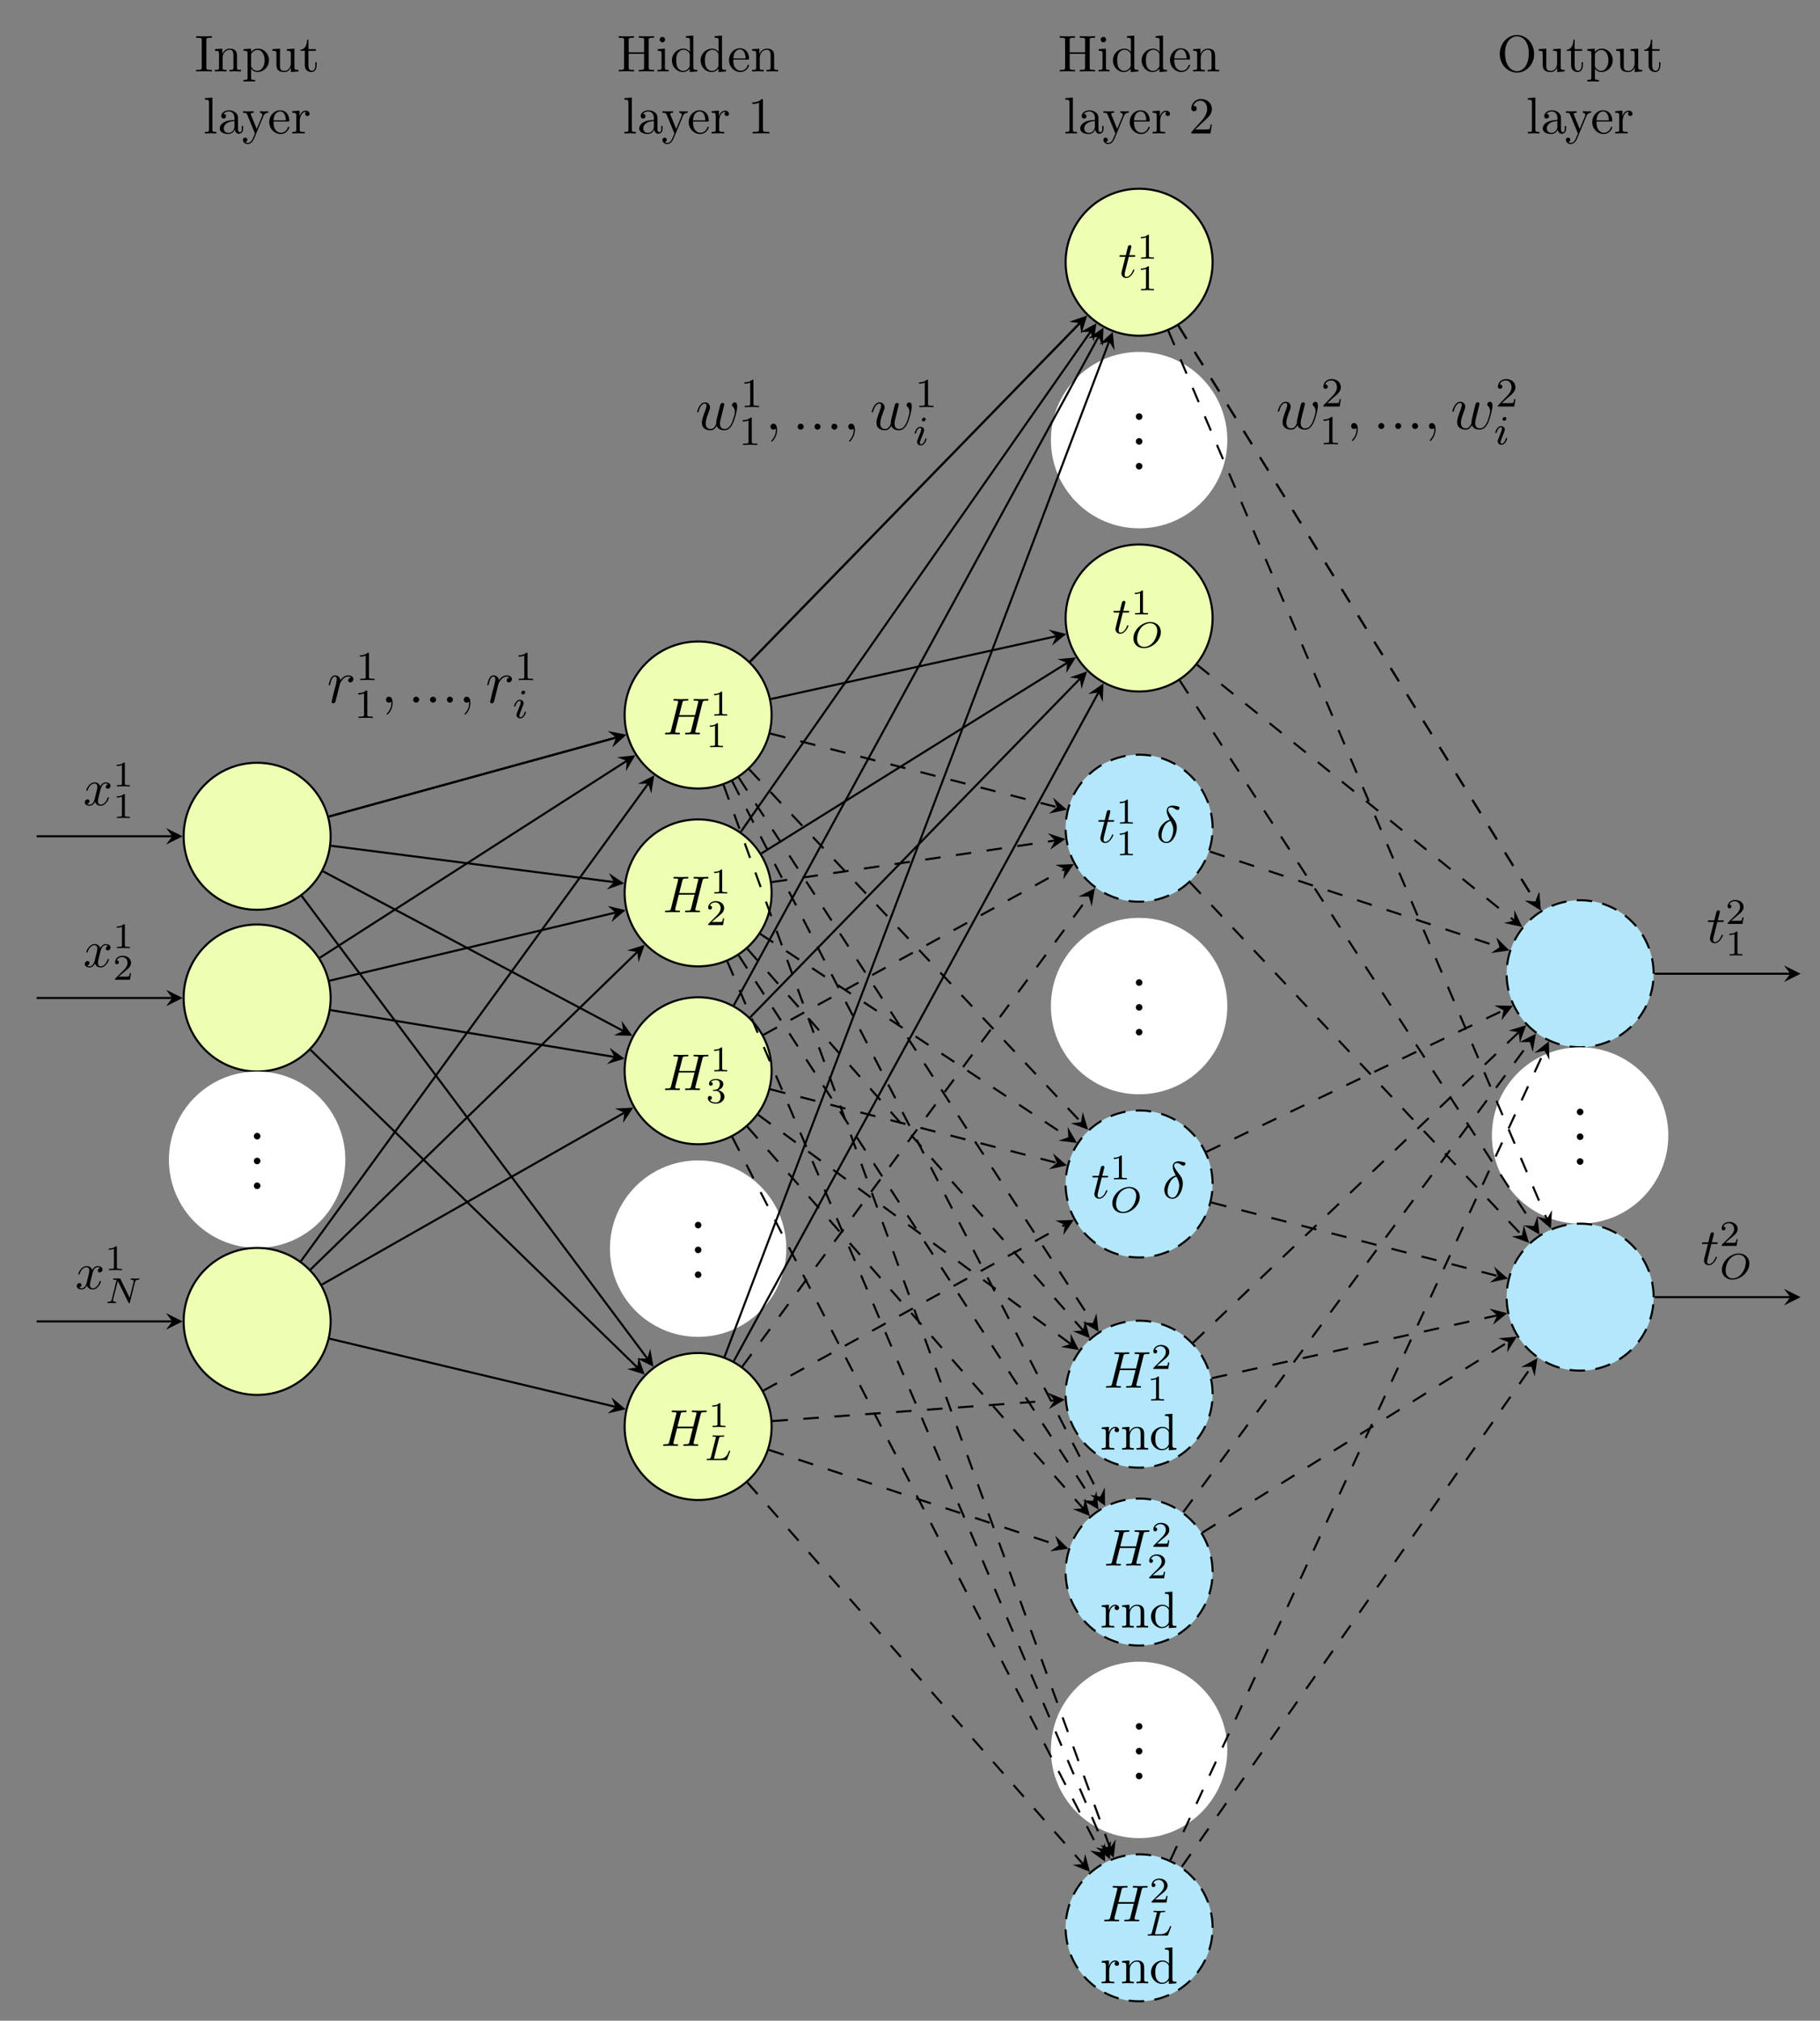 <?xml version="1.0" encoding="UTF-8"?>
<svg xmlns="http://www.w3.org/2000/svg" xmlns:xlink="http://www.w3.org/1999/xlink" width="350.963pt" height="389.65pt" viewBox="0 0 350.963 389.65" version="1.1">
<rect x="0" y="0" width="350.963" height="389.65" fill="#808080" stroke="none"/>
<defs>
<g>
<symbol overflow="visible" id="glyph0-0">
<path style="stroke:none;" d=""/>
</symbol>
<symbol overflow="visible" id="glyph0-1">
<path style="stroke:none;" d="M 2.297 -0.641 C 2.297 -0.984 2.016 -1.266 1.656 -1.266 C 1.312 -1.266 1.031 -0.984 1.031 -0.641 C 1.031 -0.281 1.312 0 1.656 0 C 2.016 0 2.297 -0.281 2.297 -0.641 Z M 2.297 -0.641 "/>
</symbol>
<symbol overflow="visible" id="glyph1-0">
<path style="stroke:none;" d=""/>
</symbol>
<symbol overflow="visible" id="glyph1-1">
<path style="stroke:none;" d="M 3.328 -3.016 C 3.391 -3.266 3.625 -4.188 4.312 -4.188 C 4.359 -4.188 4.609 -4.188 4.812 -4.062 C 4.531 -4 4.344 -3.766 4.344 -3.516 C 4.344 -3.359 4.453 -3.172 4.719 -3.172 C 4.938 -3.172 5.25 -3.344 5.25 -3.75 C 5.25 -4.266 4.672 -4.406 4.328 -4.406 C 3.75 -4.406 3.406 -3.875 3.281 -3.656 C 3.031 -4.312 2.5 -4.406 2.203 -4.406 C 1.172 -4.406 0.594 -3.125 0.594 -2.875 C 0.594 -2.766 0.703 -2.766 0.719 -2.766 C 0.797 -2.766 0.828 -2.797 0.844 -2.875 C 1.188 -3.938 1.844 -4.188 2.188 -4.188 C 2.375 -4.188 2.719 -4.094 2.719 -3.516 C 2.719 -3.203 2.547 -2.547 2.188 -1.141 C 2.031 -0.531 1.672 -0.109 1.234 -0.109 C 1.172 -0.109 0.953 -0.109 0.734 -0.234 C 0.984 -0.297 1.203 -0.5 1.203 -0.781 C 1.203 -1.047 0.984 -1.125 0.844 -1.125 C 0.531 -1.125 0.297 -0.875 0.297 -0.547 C 0.297 -0.094 0.781 0.109 1.219 0.109 C 1.891 0.109 2.25 -0.594 2.266 -0.641 C 2.391 -0.281 2.75 0.109 3.344 0.109 C 4.375 0.109 4.938 -1.172 4.938 -1.422 C 4.938 -1.531 4.859 -1.531 4.828 -1.531 C 4.734 -1.531 4.719 -1.484 4.688 -1.422 C 4.359 -0.344 3.688 -0.109 3.375 -0.109 C 2.984 -0.109 2.828 -0.422 2.828 -0.766 C 2.828 -0.984 2.875 -1.203 2.984 -1.641 Z M 3.328 -3.016 "/>
</symbol>
<symbol overflow="visible" id="glyph1-2">
<path style="stroke:none;" d="M 7.609 -6.047 C 7.703 -6.406 7.719 -6.5 8.438 -6.5 C 8.703 -6.5 8.781 -6.5 8.781 -6.703 C 8.781 -6.812 8.672 -6.812 8.641 -6.812 C 8.359 -6.812 7.641 -6.781 7.359 -6.781 C 7.078 -6.781 6.375 -6.812 6.078 -6.812 C 6 -6.812 5.891 -6.812 5.891 -6.609 C 5.891 -6.5 5.984 -6.5 6.172 -6.5 C 6.188 -6.5 6.375 -6.5 6.547 -6.484 C 6.734 -6.453 6.812 -6.453 6.812 -6.312 C 6.812 -6.281 6.812 -6.266 6.781 -6.125 L 6.188 -3.703 L 3.141 -3.703 L 3.734 -6.047 C 3.812 -6.406 3.844 -6.5 4.562 -6.5 C 4.828 -6.5 4.906 -6.5 4.906 -6.703 C 4.906 -6.812 4.797 -6.812 4.766 -6.812 C 4.484 -6.812 3.766 -6.781 3.484 -6.781 C 3.203 -6.781 2.5 -6.812 2.203 -6.812 C 2.125 -6.812 2.016 -6.812 2.016 -6.609 C 2.016 -6.5 2.109 -6.5 2.297 -6.5 C 2.312 -6.5 2.5 -6.5 2.672 -6.484 C 2.844 -6.453 2.938 -6.453 2.938 -6.312 C 2.938 -6.281 2.938 -6.25 2.906 -6.125 L 1.562 -0.781 C 1.469 -0.391 1.453 -0.312 0.656 -0.312 C 0.484 -0.312 0.391 -0.312 0.391 -0.109 C 0.391 0 0.516 0 0.531 0 C 0.812 0 1.516 -0.031 1.797 -0.031 C 2 -0.031 2.219 -0.016 2.438 -0.016 C 2.656 -0.016 2.875 0 3.078 0 C 3.156 0 3.281 0 3.281 -0.203 C 3.281 -0.312 3.188 -0.312 3 -0.312 C 2.625 -0.312 2.359 -0.312 2.359 -0.484 C 2.359 -0.547 2.375 -0.594 2.375 -0.656 L 3.062 -3.391 L 6.094 -3.391 C 5.688 -1.734 5.453 -0.781 5.406 -0.641 C 5.312 -0.312 5.125 -0.312 4.5 -0.312 C 4.359 -0.312 4.266 -0.312 4.266 -0.109 C 4.266 0 4.391 0 4.406 0 C 4.688 0 5.391 -0.031 5.672 -0.031 C 5.875 -0.031 6.094 -0.016 6.312 -0.016 C 6.531 -0.016 6.75 0 6.953 0 C 7.031 0 7.156 0 7.156 -0.203 C 7.156 -0.312 7.062 -0.312 6.875 -0.312 C 6.516 -0.312 6.234 -0.312 6.234 -0.484 C 6.234 -0.547 6.25 -0.594 6.266 -0.656 Z M 7.609 -6.047 "/>
</symbol>
<symbol overflow="visible" id="glyph1-3">
<path style="stroke:none;" d="M 2.047 -3.984 L 2.984 -3.984 C 3.188 -3.984 3.297 -3.984 3.297 -4.188 C 3.297 -4.297 3.188 -4.297 3.016 -4.297 L 2.141 -4.297 C 2.5 -5.719 2.547 -5.906 2.547 -5.969 C 2.547 -6.141 2.422 -6.234 2.25 -6.234 C 2.219 -6.234 1.938 -6.234 1.859 -5.875 L 1.469 -4.297 L 0.531 -4.297 C 0.328 -4.297 0.234 -4.297 0.234 -4.109 C 0.234 -3.984 0.312 -3.984 0.516 -3.984 L 1.391 -3.984 C 0.672 -1.156 0.625 -0.984 0.625 -0.812 C 0.625 -0.266 1 0.109 1.547 0.109 C 2.562 0.109 3.125 -1.344 3.125 -1.422 C 3.125 -1.531 3.047 -1.531 3.016 -1.531 C 2.922 -1.531 2.906 -1.5 2.859 -1.391 C 2.438 -0.344 1.906 -0.109 1.562 -0.109 C 1.359 -0.109 1.25 -0.234 1.25 -0.562 C 1.25 -0.812 1.281 -0.875 1.312 -1.047 Z M 2.047 -3.984 "/>
</symbol>
<symbol overflow="visible" id="glyph1-4">
<path style="stroke:none;" d="M 2.625 -4.359 C 1.391 -4.062 0.422 -2.766 0.422 -1.562 C 0.422 -0.594 1.062 0.125 2 0.125 C 3.156 0.125 3.984 -1.453 3.984 -2.828 C 3.984 -3.734 3.594 -4.234 3.25 -4.672 C 2.891 -5.125 2.297 -5.875 2.297 -6.312 C 2.297 -6.531 2.5 -6.766 2.844 -6.766 C 3.156 -6.766 3.344 -6.641 3.562 -6.5 C 3.766 -6.375 3.953 -6.25 4.109 -6.25 C 4.359 -6.25 4.5 -6.484 4.5 -6.656 C 4.5 -6.875 4.344 -6.891 3.984 -6.984 C 3.469 -7.094 3.328 -7.094 3.172 -7.094 C 2.391 -7.094 2.031 -6.656 2.031 -6.062 C 2.031 -5.516 2.328 -4.969 2.625 -4.359 Z M 2.75 -4.141 C 3 -3.672 3.297 -3.141 3.297 -2.422 C 3.297 -1.766 2.922 -0.094 2 -0.094 C 1.453 -0.094 1.031 -0.516 1.031 -1.281 C 1.031 -1.906 1.406 -3.781 2.75 -4.141 Z M 2.75 -4.141 "/>
</symbol>
<symbol overflow="visible" id="glyph2-0">
<path style="stroke:none;" d=""/>
</symbol>
<symbol overflow="visible" id="glyph2-1">
<path style="stroke:none;" d="M 2.328 -4.438 C 2.328 -4.625 2.328 -4.625 2.125 -4.625 C 1.672 -4.188 1.047 -4.188 0.766 -4.188 L 0.766 -3.938 C 0.922 -3.938 1.391 -3.938 1.766 -4.125 L 1.766 -0.578 C 1.766 -0.344 1.766 -0.25 1.078 -0.25 L 0.812 -0.25 L 0.812 0 C 0.938 0 1.797 -0.031 2.047 -0.031 C 2.266 -0.031 3.141 0 3.297 0 L 3.297 -0.25 L 3.031 -0.25 C 2.328 -0.25 2.328 -0.344 2.328 -0.578 Z M 2.328 -4.438 "/>
</symbol>
<symbol overflow="visible" id="glyph2-2">
<path style="stroke:none;" d="M 3.516 -1.266 L 3.281 -1.266 C 3.266 -1.109 3.188 -0.703 3.094 -0.641 C 3.047 -0.594 2.516 -0.594 2.406 -0.594 L 1.125 -0.594 C 1.859 -1.234 2.109 -1.438 2.516 -1.766 C 3.031 -2.172 3.516 -2.609 3.516 -3.266 C 3.516 -4.109 2.781 -4.625 1.891 -4.625 C 1.031 -4.625 0.438 -4.016 0.438 -3.375 C 0.438 -3.031 0.734 -2.984 0.812 -2.984 C 0.969 -2.984 1.172 -3.109 1.172 -3.359 C 1.172 -3.484 1.125 -3.734 0.766 -3.734 C 0.984 -4.219 1.453 -4.375 1.781 -4.375 C 2.484 -4.375 2.844 -3.828 2.844 -3.266 C 2.844 -2.656 2.406 -2.188 2.188 -1.938 L 0.516 -0.266 C 0.438 -0.203 0.438 -0.188 0.438 0 L 3.312 0 Z M 3.516 -1.266 "/>
</symbol>
<symbol overflow="visible" id="glyph2-3">
<path style="stroke:none;" d="M 1.906 -2.328 C 2.453 -2.328 2.844 -1.953 2.844 -1.203 C 2.844 -0.344 2.328 -0.078 1.938 -0.078 C 1.656 -0.078 1.031 -0.156 0.75 -0.578 C 1.078 -0.578 1.156 -0.812 1.156 -0.969 C 1.156 -1.188 0.984 -1.344 0.766 -1.344 C 0.578 -1.344 0.375 -1.219 0.375 -0.938 C 0.375 -0.281 1.094 0.141 1.938 0.141 C 2.906 0.141 3.578 -0.516 3.578 -1.203 C 3.578 -1.75 3.141 -2.297 2.375 -2.453 C 3.094 -2.719 3.359 -3.234 3.359 -3.672 C 3.359 -4.219 2.734 -4.625 1.953 -4.625 C 1.188 -4.625 0.594 -4.25 0.594 -3.688 C 0.594 -3.453 0.75 -3.328 0.953 -3.328 C 1.172 -3.328 1.312 -3.484 1.312 -3.672 C 1.312 -3.875 1.172 -4.031 0.953 -4.047 C 1.203 -4.344 1.672 -4.422 1.938 -4.422 C 2.25 -4.422 2.688 -4.266 2.688 -3.672 C 2.688 -3.375 2.594 -3.047 2.406 -2.844 C 2.188 -2.578 1.984 -2.562 1.641 -2.531 C 1.469 -2.516 1.453 -2.516 1.422 -2.516 C 1.406 -2.516 1.344 -2.5 1.344 -2.422 C 1.344 -2.328 1.406 -2.328 1.531 -2.328 Z M 1.906 -2.328 "/>
</symbol>
<symbol overflow="visible" id="glyph3-0">
<path style="stroke:none;" d=""/>
</symbol>
<symbol overflow="visible" id="glyph3-1">
<path style="stroke:none;" d="M 5.812 -4 C 5.875 -4.266 6 -4.5 6.547 -4.516 C 6.578 -4.516 6.688 -4.516 6.688 -4.656 C 6.688 -4.703 6.656 -4.766 6.578 -4.766 C 6.359 -4.766 6.094 -4.734 5.859 -4.734 C 5.688 -4.734 5.297 -4.766 5.125 -4.766 C 5.094 -4.766 4.984 -4.766 4.984 -4.609 C 4.984 -4.516 5.078 -4.516 5.141 -4.516 C 5.469 -4.5 5.578 -4.391 5.578 -4.219 C 5.578 -4.172 5.578 -4.125 5.547 -4.062 L 4.797 -1.016 L 3.031 -4.641 C 2.969 -4.766 2.953 -4.766 2.781 -4.766 L 1.828 -4.766 C 1.703 -4.766 1.609 -4.766 1.609 -4.609 C 1.609 -4.516 1.688 -4.516 1.844 -4.516 C 1.984 -4.516 2.141 -4.5 2.281 -4.469 L 1.359 -0.75 C 1.297 -0.484 1.172 -0.266 0.625 -0.25 C 0.578 -0.25 0.484 -0.25 0.484 -0.109 C 0.484 -0.031 0.531 0 0.578 0 C 0.812 0 1.078 -0.031 1.312 -0.031 C 1.484 -0.031 1.875 0 2.047 0 C 2.125 0 2.188 -0.031 2.188 -0.141 C 2.188 -0.25 2.109 -0.25 2.031 -0.25 C 1.594 -0.266 1.594 -0.453 1.594 -0.547 C 1.594 -0.578 1.594 -0.609 1.609 -0.719 L 2.516 -4.281 L 4.547 -0.125 C 4.594 0 4.625 0 4.703 0 C 4.812 0 4.812 -0.016 4.844 -0.141 Z M 5.812 -4 "/>
</symbol>
<symbol overflow="visible" id="glyph3-2">
<path style="stroke:none;" d="M 2.875 -4.188 C 2.938 -4.438 2.953 -4.516 3.594 -4.516 C 3.812 -4.516 3.875 -4.516 3.875 -4.656 C 3.875 -4.672 3.875 -4.766 3.766 -4.766 C 3.609 -4.766 3.422 -4.75 3.25 -4.734 C 3.078 -4.734 2.859 -4.734 2.688 -4.734 C 2.547 -4.734 2.359 -4.734 2.203 -4.734 C 2.062 -4.734 1.891 -4.766 1.75 -4.766 C 1.719 -4.766 1.609 -4.766 1.609 -4.609 C 1.609 -4.516 1.688 -4.516 1.828 -4.516 C 1.844 -4.516 1.969 -4.516 2.094 -4.5 C 2.25 -4.484 2.266 -4.469 2.266 -4.391 C 2.266 -4.391 2.266 -4.344 2.234 -4.25 L 1.297 -0.547 C 1.234 -0.312 1.219 -0.25 0.688 -0.25 C 0.578 -0.25 0.484 -0.25 0.484 -0.109 C 0.484 0 0.562 0 0.688 0 L 4.188 0 C 4.375 0 4.375 0 4.438 -0.141 C 4.5 -0.328 5.031 -1.672 5.031 -1.734 C 5.031 -1.75 5.016 -1.828 4.906 -1.828 C 4.828 -1.828 4.812 -1.797 4.766 -1.688 C 4.5 -1.031 4.188 -0.25 2.922 -0.25 L 2.125 -0.25 C 1.922 -0.25 1.906 -0.266 1.906 -0.328 C 1.906 -0.328 1.906 -0.359 1.938 -0.469 Z M 2.875 -4.188 "/>
</symbol>
<symbol overflow="visible" id="glyph3-3">
<path style="stroke:none;" d="M 5.781 -2.969 C 5.781 -4.062 4.984 -4.906 3.75 -4.906 C 2.094 -4.906 0.484 -3.344 0.484 -1.766 C 0.484 -0.641 1.312 0.141 2.516 0.141 C 4.172 0.141 5.781 -1.375 5.781 -2.969 Z M 2.562 -0.094 C 1.828 -0.094 1.203 -0.594 1.203 -1.625 C 1.203 -1.984 1.297 -2.969 1.938 -3.766 C 2.406 -4.328 3.078 -4.672 3.703 -4.672 C 4.422 -4.672 5.094 -4.219 5.094 -3.203 C 5.094 -2.703 4.875 -1.672 4.234 -0.938 C 3.75 -0.375 3.109 -0.094 2.562 -0.094 Z M 2.562 -0.094 "/>
</symbol>
<symbol overflow="visible" id="glyph4-0">
<path style="stroke:none;" d=""/>
</symbol>
<symbol overflow="visible" id="glyph4-1">
<path style="stroke:none;" d="M 1.672 -3.312 L 1.672 -4.406 L 0.281 -4.297 L 0.281 -3.984 C 0.984 -3.984 1.062 -3.922 1.062 -3.422 L 1.062 -0.75 C 1.062 -0.312 0.953 -0.312 0.281 -0.312 L 0.281 0 C 0.672 -0.016 1.141 -0.031 1.422 -0.031 C 1.812 -0.031 2.281 -0.031 2.688 0 L 2.688 -0.312 L 2.469 -0.312 C 1.734 -0.312 1.719 -0.422 1.719 -0.781 L 1.719 -2.312 C 1.719 -3.297 2.141 -4.188 2.891 -4.188 C 2.953 -4.188 2.984 -4.188 3 -4.172 C 2.969 -4.172 2.766 -4.047 2.766 -3.781 C 2.766 -3.516 2.984 -3.359 3.203 -3.359 C 3.375 -3.359 3.625 -3.484 3.625 -3.797 C 3.625 -4.109 3.312 -4.406 2.891 -4.406 C 2.156 -4.406 1.797 -3.734 1.672 -3.312 Z M 1.672 -3.312 "/>
</symbol>
<symbol overflow="visible" id="glyph4-2">
<path style="stroke:none;" d="M 1.094 -3.422 L 1.094 -0.75 C 1.094 -0.312 0.984 -0.312 0.312 -0.312 L 0.312 0 C 0.672 -0.016 1.172 -0.031 1.453 -0.031 C 1.703 -0.031 2.219 -0.016 2.562 0 L 2.562 -0.312 C 1.891 -0.312 1.781 -0.312 1.781 -0.75 L 1.781 -2.594 C 1.781 -3.625 2.5 -4.188 3.125 -4.188 C 3.766 -4.188 3.875 -3.656 3.875 -3.078 L 3.875 -0.75 C 3.875 -0.312 3.766 -0.312 3.094 -0.312 L 3.094 0 C 3.438 -0.016 3.953 -0.031 4.219 -0.031 C 4.469 -0.031 5 -0.016 5.328 0 L 5.328 -0.312 C 4.812 -0.312 4.562 -0.312 4.562 -0.609 L 4.562 -2.516 C 4.562 -3.375 4.562 -3.672 4.25 -4.031 C 4.109 -4.203 3.781 -4.406 3.203 -4.406 C 2.469 -4.406 2 -3.984 1.719 -3.359 L 1.719 -4.406 L 0.312 -4.297 L 0.312 -3.984 C 1.016 -3.984 1.094 -3.922 1.094 -3.422 Z M 1.094 -3.422 "/>
</symbol>
<symbol overflow="visible" id="glyph4-3">
<path style="stroke:none;" d="M 3.781 -0.547 L 3.781 0.109 L 5.25 0 L 5.25 -0.312 C 4.562 -0.312 4.469 -0.375 4.469 -0.875 L 4.469 -6.922 L 3.047 -6.812 L 3.047 -6.5 C 3.734 -6.5 3.812 -6.438 3.812 -5.938 L 3.812 -3.781 C 3.531 -4.141 3.094 -4.406 2.562 -4.406 C 1.391 -4.406 0.344 -3.422 0.344 -2.141 C 0.344 -0.875 1.312 0.109 2.453 0.109 C 3.094 0.109 3.531 -0.234 3.781 -0.547 Z M 3.781 -3.219 L 3.781 -1.172 C 3.781 -1 3.781 -0.984 3.672 -0.812 C 3.375 -0.328 2.938 -0.109 2.5 -0.109 C 2.047 -0.109 1.688 -0.375 1.453 -0.75 C 1.203 -1.156 1.172 -1.719 1.172 -2.141 C 1.172 -2.5 1.188 -3.094 1.469 -3.547 C 1.688 -3.859 2.062 -4.188 2.609 -4.188 C 2.953 -4.188 3.375 -4.031 3.672 -3.594 C 3.781 -3.422 3.781 -3.406 3.781 -3.219 Z M 3.781 -3.219 "/>
</symbol>
<symbol overflow="visible" id="glyph4-4">
<path style="stroke:none;" d="M 2.25 -6.031 C 2.25 -6.391 2.266 -6.5 3.062 -6.5 L 3.312 -6.5 L 3.312 -6.812 C 2.969 -6.781 2.188 -6.781 1.797 -6.781 C 1.422 -6.781 0.625 -6.781 0.281 -6.812 L 0.281 -6.5 L 0.531 -6.5 C 1.328 -6.5 1.359 -6.391 1.359 -6.031 L 1.359 -0.781 C 1.359 -0.422 1.328 -0.312 0.531 -0.312 L 0.281 -0.312 L 0.281 0 C 0.625 -0.031 1.422 -0.031 1.797 -0.031 C 2.188 -0.031 2.969 -0.031 3.312 0 L 3.312 -0.312 L 3.062 -0.312 C 2.266 -0.312 2.25 -0.422 2.25 -0.781 Z M 2.25 -6.031 "/>
</symbol>
<symbol overflow="visible" id="glyph4-5">
<path style="stroke:none;" d="M 1.719 -3.75 L 1.719 -4.406 L 0.281 -4.297 L 0.281 -3.984 C 0.984 -3.984 1.062 -3.922 1.062 -3.484 L 1.062 1.172 C 1.062 1.625 0.953 1.625 0.281 1.625 L 0.281 1.938 C 0.625 1.922 1.141 1.906 1.391 1.906 C 1.672 1.906 2.172 1.922 2.516 1.938 L 2.516 1.625 C 1.859 1.625 1.75 1.625 1.75 1.172 L 1.75 -0.594 C 1.797 -0.422 2.219 0.109 2.969 0.109 C 4.156 0.109 5.188 -0.875 5.188 -2.156 C 5.188 -3.422 4.234 -4.406 3.109 -4.406 C 2.328 -4.406 1.906 -3.969 1.719 -3.75 Z M 1.75 -1.141 L 1.75 -3.359 C 2.031 -3.875 2.516 -4.156 3.031 -4.156 C 3.766 -4.156 4.359 -3.281 4.359 -2.156 C 4.359 -0.953 3.672 -0.109 2.938 -0.109 C 2.531 -0.109 2.156 -0.312 1.891 -0.719 C 1.75 -0.922 1.75 -0.938 1.75 -1.141 Z M 1.75 -1.141 "/>
</symbol>
<symbol overflow="visible" id="glyph4-6">
<path style="stroke:none;" d="M 3.891 -0.781 L 3.891 0.109 L 5.328 0 L 5.328 -0.312 C 4.641 -0.312 4.562 -0.375 4.562 -0.875 L 4.562 -4.406 L 3.094 -4.297 L 3.094 -3.984 C 3.781 -3.984 3.875 -3.922 3.875 -3.422 L 3.875 -1.656 C 3.875 -0.781 3.391 -0.109 2.656 -0.109 C 1.828 -0.109 1.781 -0.578 1.781 -1.094 L 1.781 -4.406 L 0.312 -4.297 L 0.312 -3.984 C 1.094 -3.984 1.094 -3.953 1.094 -3.078 L 1.094 -1.578 C 1.094 -0.797 1.094 0.109 2.609 0.109 C 3.172 0.109 3.609 -0.172 3.891 -0.781 Z M 3.891 -0.781 "/>
</symbol>
<symbol overflow="visible" id="glyph4-7">
<path style="stroke:none;" d="M 1.719 -3.984 L 3.156 -3.984 L 3.156 -4.297 L 1.719 -4.297 L 1.719 -6.125 L 1.469 -6.125 C 1.469 -5.312 1.172 -4.25 0.188 -4.203 L 0.188 -3.984 L 1.031 -3.984 L 1.031 -1.234 C 1.031 -0.016 1.969 0.109 2.328 0.109 C 3.031 0.109 3.312 -0.594 3.312 -1.234 L 3.312 -1.797 L 3.062 -1.797 L 3.062 -1.25 C 3.062 -0.516 2.766 -0.141 2.391 -0.141 C 1.719 -0.141 1.719 -1.047 1.719 -1.219 Z M 1.719 -3.984 "/>
</symbol>
<symbol overflow="visible" id="glyph4-8">
<path style="stroke:none;" d="M 1.766 -6.922 L 0.328 -6.812 L 0.328 -6.5 C 1.031 -6.5 1.109 -6.438 1.109 -5.938 L 1.109 -0.75 C 1.109 -0.312 1 -0.312 0.328 -0.312 L 0.328 0 C 0.656 -0.016 1.188 -0.031 1.438 -0.031 C 1.688 -0.031 2.172 -0.016 2.547 0 L 2.547 -0.312 C 1.875 -0.312 1.766 -0.312 1.766 -0.75 Z M 1.766 -6.922 "/>
</symbol>
<symbol overflow="visible" id="glyph4-9">
<path style="stroke:none;" d="M 3.312 -0.75 C 3.359 -0.359 3.625 0.062 4.094 0.062 C 4.312 0.062 4.922 -0.078 4.922 -0.891 L 4.922 -1.453 L 4.672 -1.453 L 4.672 -0.891 C 4.672 -0.312 4.422 -0.25 4.312 -0.25 C 3.984 -0.25 3.938 -0.703 3.938 -0.75 L 3.938 -2.734 C 3.938 -3.156 3.938 -3.547 3.578 -3.922 C 3.188 -4.312 2.688 -4.469 2.219 -4.469 C 1.391 -4.469 0.703 -4 0.703 -3.344 C 0.703 -3.047 0.906 -2.875 1.172 -2.875 C 1.453 -2.875 1.625 -3.078 1.625 -3.328 C 1.625 -3.453 1.578 -3.781 1.109 -3.781 C 1.391 -4.141 1.875 -4.25 2.188 -4.25 C 2.688 -4.25 3.25 -3.859 3.25 -2.969 L 3.25 -2.609 C 2.734 -2.578 2.047 -2.547 1.422 -2.25 C 0.672 -1.906 0.422 -1.391 0.422 -0.953 C 0.422 -0.141 1.391 0.109 2.016 0.109 C 2.672 0.109 3.125 -0.297 3.312 -0.75 Z M 3.25 -2.391 L 3.25 -1.391 C 3.25 -0.453 2.531 -0.109 2.078 -0.109 C 1.594 -0.109 1.188 -0.453 1.188 -0.953 C 1.188 -1.5 1.609 -2.328 3.25 -2.391 Z M 3.25 -2.391 "/>
</symbol>
<symbol overflow="visible" id="glyph4-10">
<path style="stroke:none;" d="M 4.141 -3.344 C 4.391 -3.984 4.906 -3.984 5.062 -3.984 L 5.062 -4.297 C 4.828 -4.281 4.547 -4.266 4.312 -4.266 C 4.141 -4.266 3.672 -4.281 3.453 -4.297 L 3.453 -3.984 C 3.766 -3.984 3.922 -3.812 3.922 -3.562 C 3.922 -3.453 3.906 -3.438 3.859 -3.312 L 2.844 -0.875 L 1.75 -3.547 C 1.703 -3.656 1.688 -3.688 1.688 -3.734 C 1.688 -3.984 2.047 -3.984 2.25 -3.984 L 2.25 -4.297 C 1.984 -4.281 1.328 -4.266 1.156 -4.266 C 0.891 -4.266 0.484 -4.281 0.188 -4.297 L 0.188 -3.984 C 0.672 -3.984 0.859 -3.984 1 -3.641 L 2.5 0 C 2.438 0.125 2.297 0.453 2.25 0.594 C 2.031 1.141 1.75 1.828 1.109 1.828 C 1.062 1.828 0.828 1.828 0.641 1.641 C 0.953 1.609 1.031 1.391 1.031 1.219 C 1.031 0.969 0.844 0.812 0.609 0.812 C 0.406 0.812 0.188 0.938 0.188 1.234 C 0.188 1.688 0.609 2.047 1.109 2.047 C 1.734 2.047 2.141 1.469 2.375 0.906 Z M 4.141 -3.344 "/>
</symbol>
<symbol overflow="visible" id="glyph4-11">
<path style="stroke:none;" d="M 1.109 -2.516 C 1.172 -4 2.016 -4.25 2.359 -4.25 C 3.375 -4.25 3.484 -2.906 3.484 -2.516 Z M 1.109 -2.297 L 3.891 -2.297 C 4.109 -2.297 4.141 -2.297 4.141 -2.516 C 4.141 -3.5 3.594 -4.469 2.359 -4.469 C 1.203 -4.469 0.281 -3.438 0.281 -2.188 C 0.281 -0.859 1.328 0.109 2.469 0.109 C 3.688 0.109 4.141 -1 4.141 -1.188 C 4.141 -1.281 4.062 -1.312 4 -1.312 C 3.922 -1.312 3.891 -1.25 3.875 -1.172 C 3.531 -0.141 2.625 -0.141 2.531 -0.141 C 2.031 -0.141 1.641 -0.438 1.406 -0.812 C 1.109 -1.281 1.109 -1.938 1.109 -2.297 Z M 1.109 -2.297 "/>
</symbol>
<symbol overflow="visible" id="glyph4-12">
<path style="stroke:none;" d="M 6.109 -6.031 C 6.109 -6.391 6.125 -6.5 6.891 -6.5 L 7.141 -6.5 L 7.141 -6.812 C 6.781 -6.781 6.047 -6.781 5.672 -6.781 C 5.297 -6.781 4.547 -6.781 4.203 -6.812 L 4.203 -6.5 L 4.438 -6.5 C 5.203 -6.5 5.219 -6.391 5.219 -6.031 L 5.219 -3.703 L 2.25 -3.703 L 2.25 -6.031 C 2.25 -6.391 2.266 -6.5 3.031 -6.5 L 3.266 -6.5 L 3.266 -6.812 C 2.922 -6.781 2.188 -6.781 1.797 -6.781 C 1.422 -6.781 0.672 -6.781 0.328 -6.812 L 0.328 -6.5 L 0.562 -6.5 C 1.328 -6.5 1.359 -6.391 1.359 -6.031 L 1.359 -0.781 C 1.359 -0.422 1.328 -0.312 0.562 -0.312 L 0.328 -0.312 L 0.328 0 C 0.672 -0.031 1.422 -0.031 1.797 -0.031 C 2.172 -0.031 2.922 -0.031 3.266 0 L 3.266 -0.312 L 3.031 -0.312 C 2.266 -0.312 2.25 -0.422 2.25 -0.781 L 2.25 -3.391 L 5.219 -3.391 L 5.219 -0.781 C 5.219 -0.422 5.203 -0.312 4.438 -0.312 L 4.203 -0.312 L 4.203 0 C 4.547 -0.031 5.281 -0.031 5.656 -0.031 C 6.047 -0.031 6.781 -0.031 7.141 0 L 7.141 -0.312 L 6.891 -0.312 C 6.125 -0.312 6.109 -0.422 6.109 -0.781 Z M 6.109 -6.031 "/>
</symbol>
<symbol overflow="visible" id="glyph4-13">
<path style="stroke:none;" d="M 1.766 -4.406 L 0.375 -4.297 L 0.375 -3.984 C 1.016 -3.984 1.109 -3.922 1.109 -3.438 L 1.109 -0.75 C 1.109 -0.312 1 -0.312 0.328 -0.312 L 0.328 0 C 0.641 -0.016 1.188 -0.031 1.422 -0.031 C 1.781 -0.031 2.125 -0.016 2.469 0 L 2.469 -0.312 C 1.797 -0.312 1.766 -0.359 1.766 -0.75 Z M 1.797 -6.141 C 1.797 -6.453 1.562 -6.672 1.281 -6.672 C 0.969 -6.672 0.75 -6.406 0.75 -6.141 C 0.75 -5.875 0.969 -5.609 1.281 -5.609 C 1.562 -5.609 1.797 -5.828 1.797 -6.141 Z M 1.797 -6.141 "/>
</symbol>
<symbol overflow="visible" id="glyph4-14">
<path style="stroke:none;" d="M 2.938 -6.375 C 2.938 -6.625 2.938 -6.641 2.703 -6.641 C 2.078 -6 1.203 -6 0.891 -6 L 0.891 -5.688 C 1.094 -5.688 1.672 -5.688 2.188 -5.953 L 2.188 -0.781 C 2.188 -0.422 2.156 -0.312 1.266 -0.312 L 0.953 -0.312 L 0.953 0 C 1.297 -0.031 2.156 -0.031 2.562 -0.031 C 2.953 -0.031 3.828 -0.031 4.172 0 L 4.172 -0.312 L 3.859 -0.312 C 2.953 -0.312 2.938 -0.422 2.938 -0.781 Z M 2.938 -6.375 "/>
</symbol>
<symbol overflow="visible" id="glyph4-15">
<path style="stroke:none;" d="M 1.266 -0.766 L 2.328 -1.797 C 3.875 -3.172 4.469 -3.703 4.469 -4.703 C 4.469 -5.844 3.578 -6.641 2.359 -6.641 C 1.234 -6.641 0.5 -5.719 0.5 -4.828 C 0.5 -4.281 1 -4.281 1.031 -4.281 C 1.203 -4.281 1.547 -4.391 1.547 -4.812 C 1.547 -5.062 1.359 -5.328 1.016 -5.328 C 0.938 -5.328 0.922 -5.328 0.891 -5.312 C 1.109 -5.969 1.656 -6.328 2.234 -6.328 C 3.141 -6.328 3.562 -5.516 3.562 -4.703 C 3.562 -3.906 3.078 -3.125 2.516 -2.5 L 0.609 -0.375 C 0.5 -0.266 0.5 -0.234 0.5 0 L 4.203 0 L 4.469 -1.734 L 4.234 -1.734 C 4.172 -1.438 4.109 -1 4 -0.844 C 3.938 -0.766 3.281 -0.766 3.062 -0.766 Z M 1.266 -0.766 "/>
</symbol>
<symbol overflow="visible" id="glyph4-16">
<path style="stroke:none;" d="M 7.188 -3.375 C 7.188 -5.406 5.688 -7.031 3.875 -7.031 C 2.078 -7.031 0.562 -5.438 0.562 -3.375 C 0.562 -1.328 2.094 0.219 3.875 0.219 C 5.688 0.219 7.188 -1.359 7.188 -3.375 Z M 3.875 -0.047 C 2.922 -0.047 1.578 -0.922 1.578 -3.516 C 1.578 -6.094 3.047 -6.781 3.875 -6.781 C 4.734 -6.781 6.156 -6.078 6.156 -3.516 C 6.156 -0.875 4.797 -0.047 3.875 -0.047 Z M 3.875 -0.047 "/>
</symbol>
<symbol overflow="visible" id="glyph5-0">
<path style="stroke:none;" d=""/>
</symbol>
<symbol overflow="visible" id="glyph5-1">
<path style="stroke:none;" d="M 4.656 -4.891 C 4.281 -4.812 4.094 -4.547 4.094 -4.297 C 4.094 -4 4.312 -3.906 4.484 -3.906 C 4.812 -3.906 5.094 -4.203 5.094 -4.547 C 5.094 -4.938 4.719 -5.266 4.125 -5.266 C 3.641 -5.266 3.094 -5.062 2.594 -4.328 C 2.516 -4.953 2.031 -5.266 1.547 -5.266 C 1.094 -5.266 0.844 -4.906 0.703 -4.656 C 0.5 -4.219 0.328 -3.5 0.328 -3.438 C 0.328 -3.391 0.375 -3.328 0.453 -3.328 C 0.547 -3.328 0.562 -3.344 0.641 -3.625 C 0.812 -4.344 1.047 -5.031 1.516 -5.031 C 1.812 -5.031 1.891 -4.828 1.891 -4.484 C 1.891 -4.219 1.766 -3.75 1.688 -3.375 L 1.344 -2.094 C 1.297 -1.859 1.172 -1.328 1.109 -1.109 C 1.031 -0.797 0.891 -0.234 0.891 -0.172 C 0.891 -0.016 1.031 0.125 1.203 0.125 C 1.344 0.125 1.562 0.031 1.641 -0.203 C 1.672 -0.297 2.109 -2.109 2.188 -2.375 C 2.25 -2.641 2.312 -2.891 2.375 -3.156 C 2.422 -3.328 2.469 -3.516 2.516 -3.672 C 2.547 -3.781 2.875 -4.359 3.172 -4.625 C 3.312 -4.75 3.625 -5.031 4.109 -5.031 C 4.297 -5.031 4.5 -5 4.656 -4.891 Z M 4.656 -4.891 "/>
</symbol>
<symbol overflow="visible" id="glyph5-2">
<path style="stroke:none;" d="M 2.328 0.047 C 2.328 -0.641 2.109 -1.156 1.609 -1.156 C 1.234 -1.156 1.047 -0.844 1.047 -0.578 C 1.047 -0.328 1.219 0 1.625 0 C 1.781 0 1.906 -0.047 2.016 -0.156 C 2.047 -0.172 2.062 -0.172 2.062 -0.172 C 2.094 -0.172 2.094 -0.016 2.094 0.047 C 2.094 0.438 2.016 1.219 1.328 2 C 1.188 2.141 1.188 2.156 1.188 2.188 C 1.188 2.25 1.25 2.312 1.312 2.312 C 1.406 2.312 2.328 1.422 2.328 0.047 Z M 2.328 0.047 "/>
</symbol>
<symbol overflow="visible" id="glyph5-3">
<path style="stroke:none;" d="M 2.203 -0.578 C 2.203 -0.922 1.906 -1.156 1.625 -1.156 C 1.281 -1.156 1.047 -0.875 1.047 -0.578 C 1.047 -0.234 1.328 0 1.609 0 C 1.953 0 2.203 -0.281 2.203 -0.578 Z M 2.203 -0.578 "/>
</symbol>
<symbol overflow="visible" id="glyph5-4">
<path style="stroke:none;" d="M 4.109 -0.734 C 4.375 -0.016 5.109 0.125 5.562 0.125 C 6.484 0.125 7.016 -0.672 7.344 -1.5 C 7.625 -2.188 8.062 -3.766 8.062 -4.469 C 8.062 -5.203 7.703 -5.266 7.594 -5.266 C 7.297 -5.266 7.047 -4.984 7.047 -4.75 C 7.047 -4.609 7.125 -4.516 7.188 -4.469 C 7.297 -4.359 7.609 -4.047 7.609 -3.422 C 7.609 -3.016 7.266 -1.891 7.016 -1.328 C 6.688 -0.594 6.234 -0.125 5.625 -0.125 C 4.953 -0.125 4.734 -0.625 4.734 -1.172 C 4.734 -1.516 4.844 -1.938 4.891 -2.141 L 5.391 -4.141 C 5.453 -4.391 5.562 -4.812 5.562 -4.859 C 5.562 -5.031 5.422 -5.156 5.234 -5.156 C 4.891 -5.156 4.812 -4.859 4.734 -4.562 C 4.609 -4.094 4.109 -2.078 4.062 -1.812 C 4.016 -1.609 4.016 -1.484 4.016 -1.219 C 4.016 -0.938 3.641 -0.484 3.625 -0.453 C 3.484 -0.328 3.297 -0.125 2.922 -0.125 C 1.984 -0.125 1.984 -1.016 1.984 -1.219 C 1.984 -1.609 2.062 -2.125 2.609 -3.547 C 2.75 -3.922 2.812 -4.078 2.812 -4.312 C 2.812 -4.812 2.453 -5.266 1.859 -5.266 C 0.766 -5.266 0.328 -3.531 0.328 -3.438 C 0.328 -3.391 0.375 -3.328 0.453 -3.328 C 0.562 -3.328 0.578 -3.375 0.625 -3.547 C 0.922 -4.609 1.391 -5.031 1.828 -5.031 C 1.953 -5.031 2.141 -5.016 2.141 -4.641 C 2.141 -4.578 2.141 -4.328 1.938 -3.797 C 1.375 -2.312 1.25 -1.812 1.25 -1.359 C 1.25 -0.109 2.281 0.125 2.891 0.125 C 3.094 0.125 3.641 0.125 4.109 -0.734 Z M 4.109 -0.734 "/>
</symbol>
<symbol overflow="visible" id="glyph6-0">
<path style="stroke:none;" d=""/>
</symbol>
<symbol overflow="visible" id="glyph6-1">
<path style="stroke:none;" d="M 2.5 -5.078 C 2.5 -5.297 2.484 -5.297 2.266 -5.297 C 1.938 -4.984 1.516 -4.797 0.766 -4.797 L 0.766 -4.531 C 0.984 -4.531 1.406 -4.531 1.875 -4.734 L 1.875 -0.656 C 1.875 -0.359 1.844 -0.266 1.094 -0.266 L 0.812 -0.266 L 0.812 0 C 1.141 -0.031 1.828 -0.031 2.188 -0.031 C 2.547 -0.031 3.234 -0.031 3.562 0 L 3.562 -0.266 L 3.281 -0.266 C 2.531 -0.266 2.5 -0.359 2.5 -0.656 Z M 2.5 -5.078 "/>
</symbol>
<symbol overflow="visible" id="glyph6-2">
<path style="stroke:none;" d="M 2.25 -1.625 C 2.375 -1.75 2.703 -2.016 2.844 -2.125 C 3.328 -2.578 3.797 -3.016 3.797 -3.734 C 3.797 -4.688 3 -5.297 2.016 -5.297 C 1.047 -5.297 0.422 -4.578 0.422 -3.859 C 0.422 -3.469 0.734 -3.422 0.844 -3.422 C 1.016 -3.422 1.266 -3.531 1.266 -3.844 C 1.266 -4.25 0.859 -4.25 0.766 -4.25 C 1 -4.844 1.531 -5.031 1.922 -5.031 C 2.656 -5.031 3.047 -4.406 3.047 -3.734 C 3.047 -2.906 2.469 -2.297 1.516 -1.344 L 0.516 -0.297 C 0.422 -0.219 0.422 -0.203 0.422 0 L 3.562 0 L 3.797 -1.422 L 3.547 -1.422 C 3.531 -1.266 3.469 -0.875 3.375 -0.719 C 3.328 -0.656 2.719 -0.656 2.594 -0.656 L 1.172 -0.656 Z M 2.25 -1.625 "/>
</symbol>
<symbol overflow="visible" id="glyph7-0">
<path style="stroke:none;" d=""/>
</symbol>
<symbol overflow="visible" id="glyph7-1">
<path style="stroke:none;" d="M 2.375 -4.969 C 2.375 -5.141 2.25 -5.281 2.062 -5.281 C 1.859 -5.281 1.625 -5.078 1.625 -4.844 C 1.625 -4.672 1.75 -4.547 1.938 -4.547 C 2.141 -4.547 2.375 -4.734 2.375 -4.969 Z M 1.219 -2.047 L 0.781 -0.953 C 0.734 -0.828 0.703 -0.734 0.703 -0.594 C 0.703 -0.203 1 0.078 1.422 0.078 C 2.203 0.078 2.531 -1.031 2.531 -1.141 C 2.531 -1.219 2.469 -1.25 2.406 -1.25 C 2.312 -1.25 2.297 -1.188 2.266 -1.109 C 2.094 -0.469 1.766 -0.141 1.438 -0.141 C 1.344 -0.141 1.25 -0.188 1.25 -0.391 C 1.25 -0.594 1.312 -0.734 1.406 -0.984 C 1.484 -1.188 1.562 -1.406 1.656 -1.625 L 1.906 -2.266 C 1.969 -2.453 2.078 -2.703 2.078 -2.844 C 2.078 -3.234 1.75 -3.516 1.344 -3.516 C 0.578 -3.516 0.234 -2.406 0.234 -2.297 C 0.234 -2.219 0.297 -2.188 0.359 -2.188 C 0.469 -2.188 0.469 -2.234 0.5 -2.312 C 0.719 -3.078 1.078 -3.297 1.328 -3.297 C 1.438 -3.297 1.516 -3.25 1.516 -3.031 C 1.516 -2.953 1.5 -2.844 1.422 -2.594 Z M 1.219 -2.047 "/>
</symbol>
</g>
<clipPath id="clip1">
  <path d="M 199 351 L 240 351 L 240 389.648 L 199 389.648 Z M 199 351 "/>
</clipPath>
</defs>
<g id="surface1">
<path style="fill-rule:nonzero;fill:rgb(92.499%,100%,70%);fill-opacity:1;stroke-width:0.399;stroke-linecap:butt;stroke-linejoin:miter;stroke:rgb(0%,0%,0%);stroke-opacity:1;stroke-miterlimit:10;" d="M 14.175 -82.632 C 14.175 -74.804 7.827 -68.456 -0.001 -68.456 C -7.829 -68.456 -14.173 -74.804 -14.173 -82.632 C -14.173 -90.46 -7.829 -96.804 -0.001 -96.804 C 7.827 -96.804 14.175 -90.46 14.175 -82.632 Z M 14.175 -82.632 " transform="matrix(1,0,0,-1,49.583,78.63)"/>
<path style="fill-rule:nonzero;fill:rgb(92.499%,100%,70%);fill-opacity:1;stroke-width:0.399;stroke-linecap:butt;stroke-linejoin:miter;stroke:rgb(0%,0%,0%);stroke-opacity:1;stroke-miterlimit:10;" d="M 14.175 -113.811 C 14.175 -105.983 7.827 -99.64 -0.001 -99.64 C -7.829 -99.64 -14.173 -105.983 -14.173 -113.811 C -14.173 -121.64 -7.829 -127.987 -0.001 -127.987 C 7.827 -127.987 14.175 -121.64 14.175 -113.811 Z M 14.175 -113.811 " transform="matrix(1,0,0,-1,49.583,78.63)"/>
<path style=" stroke:none;fill-rule:nonzero;fill:rgb(100%,100%,100%);fill-opacity:1;" d="M 66.59 223.625 C 66.59 214.23 58.977 206.617 49.582 206.617 C 40.191 206.617 32.574 214.23 32.574 223.625 C 32.574 233.02 40.191 240.633 49.582 240.633 C 58.977 240.633 66.59 233.02 66.59 223.625 Z M 66.59 223.625 "/>
<g style="fill:rgb(0%,0%,0%);fill-opacity:1;">
  <use xlink:href="#glyph0-1" x="47.923" y="219.722"/>
</g>
<g style="fill:rgb(0%,0%,0%);fill-opacity:1;">
  <use xlink:href="#glyph0-1" x="47.923" y="224.504"/>
</g>
<g style="fill:rgb(0%,0%,0%);fill-opacity:1;">
  <use xlink:href="#glyph0-1" x="47.923" y="229.286"/>
</g>
<path style="fill-rule:nonzero;fill:rgb(92.499%,100%,70%);fill-opacity:1;stroke-width:0.399;stroke-linecap:butt;stroke-linejoin:miter;stroke:rgb(0%,0%,0%);stroke-opacity:1;stroke-miterlimit:10;" d="M 14.175 -176.175 C 14.175 -168.347 7.827 -162.003 -0.001 -162.003 C -7.829 -162.003 -14.173 -168.347 -14.173 -176.175 C -14.173 -184.003 -7.829 -190.35 -0.001 -190.35 C 7.827 -190.35 14.175 -184.003 14.175 -176.175 Z M 14.175 -176.175 " transform="matrix(1,0,0,-1,49.583,78.63)"/>
<path style="fill-rule:nonzero;fill:rgb(92.499%,100%,70%);fill-opacity:1;stroke-width:0.399;stroke-linecap:butt;stroke-linejoin:miter;stroke:rgb(0%,0%,0%);stroke-opacity:1;stroke-miterlimit:10;" d="M 99.214 -59.245 C 99.214 -51.417 92.87 -45.073 85.042 -45.073 C 77.214 -45.073 70.866 -51.417 70.866 -59.245 C 70.866 -67.073 77.214 -73.421 85.042 -73.421 C 92.87 -73.421 99.214 -67.073 99.214 -59.245 Z M 99.214 -59.245 " transform="matrix(1,0,0,-1,49.583,78.63)"/>
<path style="fill-rule:nonzero;fill:rgb(92.499%,100%,70%);fill-opacity:1;stroke-width:0.399;stroke-linecap:butt;stroke-linejoin:miter;stroke:rgb(0%,0%,0%);stroke-opacity:1;stroke-miterlimit:10;" d="M 99.214 -93.546 C 99.214 -85.718 92.87 -79.374 85.042 -79.374 C 77.214 -79.374 70.866 -85.718 70.866 -93.546 C 70.866 -101.374 77.214 -107.718 85.042 -107.718 C 92.87 -107.718 99.214 -101.374 99.214 -93.546 Z M 99.214 -93.546 " transform="matrix(1,0,0,-1,49.583,78.63)"/>
<path style="fill-rule:nonzero;fill:rgb(92.499%,100%,70%);fill-opacity:1;stroke-width:0.399;stroke-linecap:butt;stroke-linejoin:miter;stroke:rgb(0%,0%,0%);stroke-opacity:1;stroke-miterlimit:10;" d="M 99.214 -127.847 C 99.214 -120.018 92.87 -113.671 85.042 -113.671 C 77.214 -113.671 70.866 -120.018 70.866 -127.847 C 70.866 -135.675 77.214 -142.018 85.042 -142.018 C 92.87 -142.018 99.214 -135.675 99.214 -127.847 Z M 99.214 -127.847 " transform="matrix(1,0,0,-1,49.583,78.63)"/>
<path style=" stroke:none;fill-rule:nonzero;fill:rgb(100%,100%,100%);fill-opacity:1;" d="M 151.633 240.777 C 151.633 231.383 144.016 223.766 134.625 223.766 C 125.23 223.766 117.617 231.383 117.617 240.777 C 117.617 250.168 125.23 257.785 134.625 257.785 C 144.016 257.785 151.633 250.168 151.633 240.777 Z M 151.633 240.777 "/>
<g style="fill:rgb(0%,0%,0%);fill-opacity:1;">
  <use xlink:href="#glyph0-1" x="132.962" y="236.872"/>
</g>
<g style="fill:rgb(0%,0%,0%);fill-opacity:1;">
  <use xlink:href="#glyph0-1" x="132.962" y="241.654"/>
</g>
<g style="fill:rgb(0%,0%,0%);fill-opacity:1;">
  <use xlink:href="#glyph0-1" x="132.962" y="246.437"/>
</g>
<path style="fill-rule:nonzero;fill:rgb(92.499%,100%,70%);fill-opacity:1;stroke-width:0.399;stroke-linecap:butt;stroke-linejoin:miter;stroke:rgb(0%,0%,0%);stroke-opacity:1;stroke-miterlimit:10;" d="M 99.214 -196.444 C 99.214 -188.616 92.87 -182.272 85.042 -182.272 C 77.214 -182.272 70.866 -188.616 70.866 -196.444 C 70.866 -204.272 77.214 -210.62 85.042 -210.62 C 92.87 -210.62 99.214 -204.272 99.214 -196.444 Z M 99.214 -196.444 " transform="matrix(1,0,0,-1,49.583,78.63)"/>
<path style="fill-rule:nonzero;fill:rgb(92.499%,100%,70%);fill-opacity:1;stroke-width:0.399;stroke-linecap:butt;stroke-linejoin:miter;stroke:rgb(0%,0%,0%);stroke-opacity:1;stroke-miterlimit:10;" d="M 184.253 28.064 C 184.253 35.892 177.909 42.235 170.081 42.235 C 162.253 42.235 155.909 35.892 155.909 28.064 C 155.909 20.235 162.253 13.892 170.081 13.892 C 177.909 13.892 184.253 20.235 184.253 28.064 Z M 184.253 28.064 " transform="matrix(1,0,0,-1,49.583,78.63)"/>
<path style=" stroke:none;fill-rule:nonzero;fill:rgb(100%,100%,100%);fill-opacity:1;" d="M 236.672 84.867 C 236.672 75.473 229.059 67.859 219.664 67.859 C 210.27 67.859 202.656 75.473 202.656 84.867 C 202.656 94.262 210.27 101.875 219.664 101.875 C 229.059 101.875 236.672 94.262 236.672 84.867 Z M 236.672 84.867 "/>
<g style="fill:rgb(0%,0%,0%);fill-opacity:1;">
  <use xlink:href="#glyph0-1" x="218.001" y="80.966"/>
</g>
<g style="fill:rgb(0%,0%,0%);fill-opacity:1;">
  <use xlink:href="#glyph0-1" x="218.001" y="85.748"/>
</g>
<g style="fill:rgb(0%,0%,0%);fill-opacity:1;">
  <use xlink:href="#glyph0-1" x="218.001" y="90.53"/>
</g>
<path style="fill-rule:nonzero;fill:rgb(92.499%,100%,70%);fill-opacity:1;stroke-width:0.399;stroke-linecap:butt;stroke-linejoin:miter;stroke:rgb(0%,0%,0%);stroke-opacity:1;stroke-miterlimit:10;" d="M 184.253 -40.538 C 184.253 -32.71 177.909 -26.362 170.081 -26.362 C 162.253 -26.362 155.909 -32.71 155.909 -40.538 C 155.909 -48.366 162.253 -54.71 170.081 -54.71 C 177.909 -54.71 184.253 -48.366 184.253 -40.538 Z M 184.253 -40.538 " transform="matrix(1,0,0,-1,49.583,78.63)"/>
<path style="fill-rule:nonzero;fill:rgb(70.001%,90.352%,98.119%);fill-opacity:1;stroke-width:0.399;stroke-linecap:butt;stroke-linejoin:miter;stroke:rgb(0%,0%,0%);stroke-opacity:1;stroke-dasharray:2.989,1.993;stroke-miterlimit:10;" d="M 184.253 -81.073 C 184.253 -73.245 177.909 -66.897 170.081 -66.897 C 162.253 -66.897 155.909 -73.245 155.909 -81.073 C 155.909 -88.901 162.253 -95.245 170.081 -95.245 C 177.909 -95.245 184.253 -88.901 184.253 -81.073 Z M 184.253 -81.073 " transform="matrix(1,0,0,-1,49.583,78.63)"/>
<path style=" stroke:none;fill-rule:nonzero;fill:rgb(100%,100%,100%);fill-opacity:1;" d="M 236.672 194.004 C 236.672 184.609 229.059 176.996 219.664 176.996 C 210.27 176.996 202.656 184.609 202.656 194.004 C 202.656 203.395 210.27 211.012 219.664 211.012 C 229.059 211.012 236.672 203.395 236.672 194.004 Z M 236.672 194.004 "/>
<g style="fill:rgb(0%,0%,0%);fill-opacity:1;">
  <use xlink:href="#glyph0-1" x="218.001" y="190.1"/>
</g>
<g style="fill:rgb(0%,0%,0%);fill-opacity:1;">
  <use xlink:href="#glyph0-1" x="218.001" y="194.882"/>
</g>
<g style="fill:rgb(0%,0%,0%);fill-opacity:1;">
  <use xlink:href="#glyph0-1" x="218.001" y="199.664"/>
</g>
<path style="fill-rule:nonzero;fill:rgb(70.001%,90.352%,98.119%);fill-opacity:1;stroke-width:0.399;stroke-linecap:butt;stroke-linejoin:miter;stroke:rgb(0%,0%,0%);stroke-opacity:1;stroke-dasharray:2.989,1.993;stroke-miterlimit:10;" d="M 184.253 -149.671 C 184.253 -141.847 177.909 -135.499 170.081 -135.499 C 162.253 -135.499 155.909 -141.847 155.909 -149.671 C 155.909 -157.499 162.253 -163.847 170.081 -163.847 C 177.909 -163.847 184.253 -157.499 184.253 -149.671 Z M 184.253 -149.671 " transform="matrix(1,0,0,-1,49.583,78.63)"/>
<path style="fill-rule:nonzero;fill:rgb(70.001%,90.352%,98.119%);fill-opacity:1;stroke-width:0.399;stroke-linecap:butt;stroke-linejoin:miter;stroke:rgb(0%,0%,0%);stroke-opacity:1;stroke-dasharray:2.989,1.993;stroke-miterlimit:10;" d="M 184.253 -190.21 C 184.253 -182.382 177.909 -176.034 170.081 -176.034 C 162.253 -176.034 155.909 -182.382 155.909 -190.21 C 155.909 -198.038 162.253 -204.382 170.081 -204.382 C 177.909 -204.382 184.253 -198.038 184.253 -190.21 Z M 184.253 -190.21 " transform="matrix(1,0,0,-1,49.583,78.63)"/>
<path style="fill-rule:nonzero;fill:rgb(70.001%,90.352%,98.119%);fill-opacity:1;stroke-width:0.399;stroke-linecap:butt;stroke-linejoin:miter;stroke:rgb(0%,0%,0%);stroke-opacity:1;stroke-dasharray:2.989,1.993;stroke-miterlimit:10;" d="M 184.253 -224.507 C 184.253 -216.683 177.909 -210.335 170.081 -210.335 C 162.253 -210.335 155.909 -216.683 155.909 -224.507 C 155.909 -232.335 162.253 -238.683 170.081 -238.683 C 177.909 -238.683 184.253 -232.335 184.253 -224.507 Z M 184.253 -224.507 " transform="matrix(1,0,0,-1,49.583,78.63)"/>
<path style=" stroke:none;fill-rule:nonzero;fill:rgb(100%,100%,100%);fill-opacity:1;" d="M 236.672 337.438 C 236.672 328.047 229.059 320.43 219.664 320.43 C 210.27 320.43 202.656 328.047 202.656 337.438 C 202.656 346.832 210.27 354.445 219.664 354.445 C 229.059 354.445 236.672 346.832 236.672 337.438 Z M 236.672 337.438 "/>
<g style="fill:rgb(0%,0%,0%);fill-opacity:1;">
  <use xlink:href="#glyph0-1" x="218.001" y="333.534"/>
</g>
<g style="fill:rgb(0%,0%,0%);fill-opacity:1;">
  <use xlink:href="#glyph0-1" x="218.001" y="338.316"/>
</g>
<g style="fill:rgb(0%,0%,0%);fill-opacity:1;">
  <use xlink:href="#glyph0-1" x="218.001" y="343.098"/>
</g>
<path style=" stroke:none;fill-rule:nonzero;fill:rgb(70.001%,90.352%,98.119%);fill-opacity:1;" d="M 233.836 371.738 C 233.836 363.91 227.492 357.566 219.664 357.566 C 211.836 357.566 205.492 363.91 205.492 371.738 C 205.492 379.566 211.836 385.91 219.664 385.91 C 227.492 385.91 233.836 379.566 233.836 371.738 Z M 233.836 371.738 "/>
<g clip-path="url(#clip1)" clip-rule="nonzero">
<path style="fill:none;stroke-width:0.399;stroke-linecap:butt;stroke-linejoin:miter;stroke:rgb(0%,0%,0%);stroke-opacity:1;stroke-dasharray:2.989,1.993;stroke-miterlimit:10;" d="M 184.253 -293.108 C 184.253 -285.28 177.909 -278.936 170.081 -278.936 C 162.253 -278.936 155.909 -285.28 155.909 -293.108 C 155.909 -300.936 162.253 -307.28 170.081 -307.28 C 177.909 -307.28 184.253 -300.936 184.253 -293.108 Z M 184.253 -293.108 " transform="matrix(1,0,0,-1,49.583,78.63)"/>
</g>
<path style="fill-rule:nonzero;fill:rgb(70.001%,90.352%,98.119%);fill-opacity:1;stroke-width:0.399;stroke-linecap:butt;stroke-linejoin:miter;stroke:rgb(0%,0%,0%);stroke-opacity:1;stroke-dasharray:2.989,1.993;stroke-miterlimit:10;" d="M 269.296 -109.136 C 269.296 -101.308 262.948 -94.964 255.12 -94.964 C 247.292 -94.964 240.948 -101.308 240.948 -109.136 C 240.948 -116.964 247.292 -123.308 255.12 -123.308 C 262.948 -123.308 269.296 -116.964 269.296 -109.136 Z M 269.296 -109.136 " transform="matrix(1,0,0,-1,49.583,78.63)"/>
<path style=" stroke:none;fill-rule:nonzero;fill:rgb(100%,100%,100%);fill-opacity:1;" d="M 321.711 218.949 C 321.711 209.555 314.098 201.941 304.703 201.941 C 295.312 201.941 287.695 209.555 287.695 218.949 C 287.695 228.34 295.312 235.957 304.703 235.957 C 314.098 235.957 321.711 228.34 321.711 218.949 Z M 321.711 218.949 "/>
<g style="fill:rgb(0%,0%,0%);fill-opacity:1;">
  <use xlink:href="#glyph0-1" x="303.041" y="215.045"/>
</g>
<g style="fill:rgb(0%,0%,0%);fill-opacity:1;">
  <use xlink:href="#glyph0-1" x="303.041" y="219.827"/>
</g>
<g style="fill:rgb(0%,0%,0%);fill-opacity:1;">
  <use xlink:href="#glyph0-1" x="303.041" y="224.609"/>
</g>
<path style="fill-rule:nonzero;fill:rgb(70.001%,90.352%,98.119%);fill-opacity:1;stroke-width:0.399;stroke-linecap:butt;stroke-linejoin:miter;stroke:rgb(0%,0%,0%);stroke-opacity:1;stroke-dasharray:2.989,1.993;stroke-miterlimit:10;" d="M 269.296 -171.499 C 269.296 -163.671 262.948 -157.327 255.12 -157.327 C 247.292 -157.327 240.948 -163.671 240.948 -171.499 C 240.948 -179.327 247.292 -185.671 255.12 -185.671 C 262.948 -185.671 269.296 -179.327 269.296 -171.499 Z M 269.296 -171.499 " transform="matrix(1,0,0,-1,49.583,78.63)"/>
<path style="fill:none;stroke-width:0.399;stroke-linecap:butt;stroke-linejoin:miter;stroke:rgb(0%,0%,0%);stroke-opacity:1;stroke-miterlimit:10;" d="M -16.364 -82.632 L -42.52 -82.632 " transform="matrix(1,0,0,-1,49.583,78.63)"/>
<path style=" stroke:none;fill-rule:nonzero;fill:rgb(0%,0%,0%);fill-opacity:1;" d="M 35.211 161.262 L 32.023 159.668 L 33.219 161.262 L 32.023 162.855 "/>
<g style="fill:rgb(0%,0%,0%);fill-opacity:1;">
  <use xlink:href="#glyph1-1" x="16.055" y="155.267"/>
</g>
<g style="fill:rgb(0%,0%,0%);fill-opacity:1;">
  <use xlink:href="#glyph2-1" x="21.749" y="151.652"/>
</g>
<g style="fill:rgb(0%,0%,0%);fill-opacity:1;">
  <use xlink:href="#glyph2-1" x="21.749" y="157.74"/>
</g>
<path style="fill:none;stroke-width:0.399;stroke-linecap:butt;stroke-linejoin:miter;stroke:rgb(0%,0%,0%);stroke-opacity:1;stroke-miterlimit:10;" d="M -16.364 -113.811 L -42.52 -113.811 " transform="matrix(1,0,0,-1,49.583,78.63)"/>
<path style=" stroke:none;fill-rule:nonzero;fill:rgb(0%,0%,0%);fill-opacity:1;" d="M 35.211 192.441 L 32.023 190.848 L 33.219 192.441 L 32.023 194.035 "/>
<g style="fill:rgb(0%,0%,0%);fill-opacity:1;">
  <use xlink:href="#glyph1-1" x="16.055" y="186.449"/>
</g>
<g style="fill:rgb(0%,0%,0%);fill-opacity:1;">
  <use xlink:href="#glyph2-1" x="21.749" y="182.833"/>
</g>
<g style="fill:rgb(0%,0%,0%);fill-opacity:1;">
  <use xlink:href="#glyph2-2" x="21.749" y="188.921"/>
</g>
<path style="fill:none;stroke-width:0.399;stroke-linecap:butt;stroke-linejoin:miter;stroke:rgb(0%,0%,0%);stroke-opacity:1;stroke-miterlimit:10;" d="M -16.364 -176.175 L -42.52 -176.175 " transform="matrix(1,0,0,-1,49.583,78.63)"/>
<path style=" stroke:none;fill-rule:nonzero;fill:rgb(0%,0%,0%);fill-opacity:1;" d="M 35.211 254.805 L 32.023 253.211 L 33.219 254.805 L 32.023 256.398 "/>
<g style="fill:rgb(0%,0%,0%);fill-opacity:1;">
  <use xlink:href="#glyph1-1" x="14.512" y="248.54"/>
</g>
<g style="fill:rgb(0%,0%,0%);fill-opacity:1;">
  <use xlink:href="#glyph2-1" x="20.206" y="244.924"/>
</g>
<g style="fill:rgb(0%,0%,0%);fill-opacity:1;">
  <use xlink:href="#glyph3-1" x="20.206" y="251.284"/>
</g>
<g style="fill:rgb(0%,0%,0%);fill-opacity:1;">
  <use xlink:href="#glyph1-2" x="127.842" y="141.607"/>
</g>
<g style="fill:rgb(0%,0%,0%);fill-opacity:1;">
  <use xlink:href="#glyph2-1" x="136.933" y="137.992"/>
</g>
<g style="fill:rgb(0%,0%,0%);fill-opacity:1;">
  <use xlink:href="#glyph2-1" x="136.124" y="144.08"/>
</g>
<g style="fill:rgb(0%,0%,0%);fill-opacity:1;">
  <use xlink:href="#glyph1-2" x="127.842" y="175.907"/>
</g>
<g style="fill:rgb(0%,0%,0%);fill-opacity:1;">
  <use xlink:href="#glyph2-1" x="136.933" y="172.291"/>
</g>
<g style="fill:rgb(0%,0%,0%);fill-opacity:1;">
  <use xlink:href="#glyph2-2" x="136.124" y="178.379"/>
</g>
<g style="fill:rgb(0%,0%,0%);fill-opacity:1;">
  <use xlink:href="#glyph1-2" x="127.842" y="210.206"/>
</g>
<g style="fill:rgb(0%,0%,0%);fill-opacity:1;">
  <use xlink:href="#glyph2-1" x="136.933" y="206.591"/>
</g>
<g style="fill:rgb(0%,0%,0%);fill-opacity:1;">
  <use xlink:href="#glyph2-3" x="136.124" y="212.679"/>
</g>
<g style="fill:rgb(0%,0%,0%);fill-opacity:1;">
  <use xlink:href="#glyph1-2" x="127.5" y="278.805"/>
</g>
<g style="fill:rgb(0%,0%,0%);fill-opacity:1;">
  <use xlink:href="#glyph2-1" x="136.591" y="275.19"/>
</g>
<g style="fill:rgb(0%,0%,0%);fill-opacity:1;">
  <use xlink:href="#glyph3-2" x="135.781" y="281.549"/>
</g>
<g style="fill:rgb(0%,0%,0%);fill-opacity:1;">
  <use xlink:href="#glyph1-3" x="215.628" y="53.502"/>
</g>
<g style="fill:rgb(0%,0%,0%);fill-opacity:1;">
  <use xlink:href="#glyph2-1" x="219.226" y="49.887"/>
</g>
<g style="fill:rgb(0%,0%,0%);fill-opacity:1;">
  <use xlink:href="#glyph2-1" x="219.226" y="55.975"/>
</g>
<g style="fill:rgb(0%,0%,0%);fill-opacity:1;">
  <use xlink:href="#glyph1-3" x="214.477" y="122.101"/>
</g>
<g style="fill:rgb(0%,0%,0%);fill-opacity:1;">
  <use xlink:href="#glyph2-1" x="218.074" y="118.486"/>
</g>
<g style="fill:rgb(0%,0%,0%);fill-opacity:1;">
  <use xlink:href="#glyph3-3" x="218.074" y="124.846"/>
</g>
<g style="fill:rgb(0%,0%,0%);fill-opacity:1;">
  <use xlink:href="#glyph1-3" x="211.565" y="162.438"/>
</g>
<g style="fill:rgb(0%,0%,0%);fill-opacity:1;">
  <use xlink:href="#glyph2-1" x="215.163" y="158.822"/>
</g>
<g style="fill:rgb(0%,0%,0%);fill-opacity:1;">
  <use xlink:href="#glyph2-1" x="215.163" y="164.91"/>
</g>
<g style="fill:rgb(0%,0%,0%);fill-opacity:1;">
  <use xlink:href="#glyph1-4" x="222.953" y="162.437"/>
</g>
<g style="fill:rgb(0%,0%,0%);fill-opacity:1;">
  <use xlink:href="#glyph1-3" x="210.414" y="231.037"/>
</g>
<g style="fill:rgb(0%,0%,0%);fill-opacity:1;">
  <use xlink:href="#glyph2-1" x="214.011" y="227.421"/>
</g>
<g style="fill:rgb(0%,0%,0%);fill-opacity:1;">
  <use xlink:href="#glyph3-3" x="214.011" y="233.781"/>
</g>
<g style="fill:rgb(0%,0%,0%);fill-opacity:1;">
  <use xlink:href="#glyph1-4" x="224.105" y="231.037"/>
</g>
<g style="fill:rgb(0%,0%,0%);fill-opacity:1;">
  <use xlink:href="#glyph1-2" x="212.882" y="267.587"/>
</g>
<g style="fill:rgb(0%,0%,0%);fill-opacity:1;">
  <use xlink:href="#glyph2-2" x="221.972" y="263.972"/>
</g>
<g style="fill:rgb(0%,0%,0%);fill-opacity:1;">
  <use xlink:href="#glyph2-1" x="221.163" y="270.06"/>
</g>
<g style="fill:rgb(0%,0%,0%);fill-opacity:1;">
  <use xlink:href="#glyph4-1" x="212.176" y="279.542"/>
  <use xlink:href="#glyph4-2" x="216.078" y="279.542"/>
  <use xlink:href="#glyph4-3" x="221.614" y="279.542"/>
</g>
<g style="fill:rgb(0%,0%,0%);fill-opacity:1;">
  <use xlink:href="#glyph1-2" x="212.882" y="301.886"/>
</g>
<g style="fill:rgb(0%,0%,0%);fill-opacity:1;">
  <use xlink:href="#glyph2-2" x="221.973" y="298.271"/>
</g>
<g style="fill:rgb(0%,0%,0%);fill-opacity:1;">
  <use xlink:href="#glyph2-2" x="221.163" y="304.359"/>
</g>
<g style="fill:rgb(0%,0%,0%);fill-opacity:1;">
  <use xlink:href="#glyph4-1" x="212.176" y="313.842"/>
  <use xlink:href="#glyph4-2" x="216.078" y="313.842"/>
  <use xlink:href="#glyph4-3" x="221.614" y="313.842"/>
</g>
<g style="fill:rgb(0%,0%,0%);fill-opacity:1;">
  <use xlink:href="#glyph1-2" x="212.539" y="370.486"/>
</g>
<g style="fill:rgb(0%,0%,0%);fill-opacity:1;">
  <use xlink:href="#glyph2-2" x="221.63" y="366.87"/>
</g>
<g style="fill:rgb(0%,0%,0%);fill-opacity:1;">
  <use xlink:href="#glyph3-2" x="220.821" y="373.23"/>
</g>
<g style="fill:rgb(0%,0%,0%);fill-opacity:1;">
  <use xlink:href="#glyph4-1" x="212.176" y="382.441"/>
  <use xlink:href="#glyph4-2" x="216.078" y="382.441"/>
  <use xlink:href="#glyph4-3" x="221.614" y="382.441"/>
</g>
<path style="fill:none;stroke-width:0.399;stroke-linecap:butt;stroke-linejoin:miter;stroke:rgb(0%,0%,0%);stroke-opacity:1;stroke-miterlimit:10;" d="M 269.495 -109.136 L 295.647 -109.136 " transform="matrix(1,0,0,-1,49.583,78.63)"/>
<path style=" stroke:none;fill-rule:nonzero;fill:rgb(0%,0%,0%);fill-opacity:1;" d="M 347.223 187.766 L 344.035 186.172 L 345.23 187.766 L 344.035 189.359 "/>
<g style="fill:rgb(0%,0%,0%);fill-opacity:1;">
  <use xlink:href="#glyph1-3" x="329.114" y="181.772"/>
</g>
<g style="fill:rgb(0%,0%,0%);fill-opacity:1;">
  <use xlink:href="#glyph2-2" x="332.711" y="178.156"/>
</g>
<g style="fill:rgb(0%,0%,0%);fill-opacity:1;">
  <use xlink:href="#glyph2-1" x="332.711" y="184.244"/>
</g>
<path style="fill:none;stroke-width:0.399;stroke-linecap:butt;stroke-linejoin:miter;stroke:rgb(0%,0%,0%);stroke-opacity:1;stroke-miterlimit:10;" d="M 269.495 -171.499 L 295.647 -171.499 " transform="matrix(1,0,0,-1,49.583,78.63)"/>
<path style=" stroke:none;fill-rule:nonzero;fill:rgb(0%,0%,0%);fill-opacity:1;" d="M 347.223 250.129 L 344.035 248.535 L 345.23 250.129 L 344.035 251.723 "/>
<g style="fill:rgb(0%,0%,0%);fill-opacity:1;">
  <use xlink:href="#glyph1-3" x="327.962" y="243.863"/>
</g>
<g style="fill:rgb(0%,0%,0%);fill-opacity:1;">
  <use xlink:href="#glyph2-2" x="331.56" y="240.248"/>
</g>
<g style="fill:rgb(0%,0%,0%);fill-opacity:1;">
  <use xlink:href="#glyph3-3" x="331.56" y="246.607"/>
</g>
<path style="fill:none;stroke-width:0.399;stroke-linecap:butt;stroke-linejoin:miter;stroke:rgb(0%,0%,0%);stroke-opacity:1;stroke-miterlimit:10;" d="M 13.858 -78.819 L 69.261 -63.585 " transform="matrix(1,0,0,-1,49.583,78.63)"/>
<path style=" stroke:none;fill-rule:nonzero;fill:rgb(0%,0%,0%);fill-opacity:1;" d="M 120.766 141.688 L 117.27 140.996 L 118.844 142.215 L 118.113 144.066 "/>
<g style="fill:rgb(0%,0%,0%);fill-opacity:1;">
  <use xlink:href="#glyph5-1" x="63.05" y="135.494"/>
</g>
<g style="fill:rgb(0%,0%,0%);fill-opacity:1;">
  <use xlink:href="#glyph6-1" x="68.65" y="131.155"/>
</g>
<g style="fill:rgb(0%,0%,0%);fill-opacity:1;">
  <use xlink:href="#glyph6-1" x="68.325" y="138.449"/>
</g>
<g style="fill:rgb(0%,0%,0%);fill-opacity:1;">
  <use xlink:href="#glyph5-2" x="73.383" y="135.494"/>
</g>
<g style="fill:rgb(0%,0%,0%);fill-opacity:1;">
  <use xlink:href="#glyph5-3" x="78.631" y="135.494"/>
  <use xlink:href="#glyph5-3" x="81.883" y="135.494"/>
  <use xlink:href="#glyph5-3" x="85.135" y="135.494"/>
  <use xlink:href="#glyph5-2" x="88.387" y="135.494"/>
</g>
<g style="fill:rgb(0%,0%,0%);fill-opacity:1;">
  <use xlink:href="#glyph5-1" x="93.623" y="135.494"/>
</g>
<g style="fill:rgb(0%,0%,0%);fill-opacity:1;">
  <use xlink:href="#glyph6-1" x="99.227" y="131.155"/>
</g>
<g style="fill:rgb(0%,0%,0%);fill-opacity:1;">
  <use xlink:href="#glyph7-1" x="98.901" y="138.449"/>
</g>
<path style="fill:none;stroke-width:0.399;stroke-linecap:butt;stroke-linejoin:miter;stroke:rgb(0%,0%,0%);stroke-opacity:1;stroke-miterlimit:10;" d="M 13.858 -78.819 L 69.261 -63.585 " transform="matrix(1,0,0,-1,49.583,78.63)"/>
<path style=" stroke:none;fill-rule:nonzero;fill:rgb(0%,0%,0%);fill-opacity:1;" d="M 120.766 141.688 L 117.27 140.996 L 118.844 142.215 L 118.113 144.066 "/>
<path style="fill:none;stroke-width:0.399;stroke-linecap:butt;stroke-linejoin:miter;stroke:rgb(0%,0%,0%);stroke-opacity:1;stroke-miterlimit:10;" d="M 14.257 -84.46 L 68.808 -91.464 " transform="matrix(1,0,0,-1,49.583,78.63)"/>
<path style=" stroke:none;fill-rule:nonzero;fill:rgb(0%,0%,0%);fill-opacity:1;" d="M 120.367 170.348 L 117.41 168.359 L 118.391 170.094 L 117.004 171.52 "/>
<path style="fill:none;stroke-width:0.399;stroke-linecap:butt;stroke-linejoin:miter;stroke:rgb(0%,0%,0%);stroke-opacity:1;stroke-miterlimit:10;" d="M 12.69 -89.378 L 70.593 -120.163 " transform="matrix(1,0,0,-1,49.583,78.63)"/>
<path style=" stroke:none;fill-rule:nonzero;fill:rgb(0%,0%,0%);fill-opacity:1;" d="M 121.934 199.727 L 119.867 196.824 L 120.176 198.793 L 118.371 199.641 "/>
<path style="fill:none;stroke-width:0.399;stroke-linecap:butt;stroke-linejoin:miter;stroke:rgb(0%,0%,0%);stroke-opacity:1;stroke-miterlimit:10;" d="M 8.601 -94.143 L 75.245 -183.335 " transform="matrix(1,0,0,-1,49.583,78.63)"/>
<path style=" stroke:none;fill-rule:nonzero;fill:rgb(0%,0%,0%);fill-opacity:1;" d="M 126.02 263.562 L 125.391 260.055 L 124.828 261.965 L 122.836 261.961 "/>
<path style="fill:none;stroke-width:0.399;stroke-linecap:butt;stroke-linejoin:miter;stroke:rgb(0%,0%,0%);stroke-opacity:1;stroke-miterlimit:10;" d="M 12.097 -106.05 L 71.269 -68.085 " transform="matrix(1,0,0,-1,49.583,78.63)"/>
<path style=" stroke:none;fill-rule:nonzero;fill:rgb(0%,0%,0%);fill-opacity:1;" d="M 122.527 145.637 L 118.984 146.016 L 120.852 146.715 L 120.707 148.699 "/>
<path style="fill:none;stroke-width:0.399;stroke-linecap:butt;stroke-linejoin:miter;stroke:rgb(0%,0%,0%);stroke-opacity:1;stroke-miterlimit:10;" d="M 13.979 -110.479 L 69.12 -97.339 " transform="matrix(1,0,0,-1,49.583,78.63)"/>
<path style=" stroke:none;fill-rule:nonzero;fill:rgb(0%,0%,0%);fill-opacity:1;" d="M 120.645 175.508 L 117.172 174.695 L 118.703 175.969 L 117.91 177.797 "/>
<path style="fill:none;stroke-width:0.399;stroke-linecap:butt;stroke-linejoin:miter;stroke:rgb(0%,0%,0%);stroke-opacity:1;stroke-miterlimit:10;" d="M 14.179 -116.151 L 68.894 -125.183 " transform="matrix(1,0,0,-1,49.583,78.63)"/>
<path style=" stroke:none;fill-rule:nonzero;fill:rgb(0%,0%,0%);fill-opacity:1;" d="M 120.441 204.137 L 117.559 202.043 L 118.477 203.812 L 117.039 205.191 "/>
<path style="fill:none;stroke-width:0.399;stroke-linecap:butt;stroke-linejoin:miter;stroke:rgb(0%,0%,0%);stroke-opacity:1;stroke-miterlimit:10;" d="M 10.308 -123.827 L 73.304 -185.042 " transform="matrix(1,0,0,-1,49.583,78.63)"/>
<path style=" stroke:none;fill-rule:nonzero;fill:rgb(0%,0%,0%);fill-opacity:1;" d="M 124.316 265.059 L 123.141 261.695 L 122.887 263.672 L 120.918 263.98 "/>
<path style="fill:none;stroke-width:0.399;stroke-linecap:butt;stroke-linejoin:miter;stroke:rgb(0%,0%,0%);stroke-opacity:1;stroke-miterlimit:10;" d="M 8.452 -164.554 L 75.417 -72.479 " transform="matrix(1,0,0,-1,49.583,78.63)"/>
<path style=" stroke:none;fill-rule:nonzero;fill:rgb(0%,0%,0%);fill-opacity:1;" d="M 126.172 149.5 L 123.008 151.141 L 125 151.109 L 125.586 153.016 "/>
<path style="fill:none;stroke-width:0.399;stroke-linecap:butt;stroke-linejoin:miter;stroke:rgb(0%,0%,0%);stroke-opacity:1;stroke-miterlimit:10;" d="M 10.308 -166.159 L 73.304 -104.948 " transform="matrix(1,0,0,-1,49.583,78.63)"/>
<path style=" stroke:none;fill-rule:nonzero;fill:rgb(0%,0%,0%);fill-opacity:1;" d="M 124.316 182.191 L 120.918 183.27 L 122.887 183.578 L 123.141 185.555 "/>
<path style="fill:none;stroke-width:0.399;stroke-linecap:butt;stroke-linejoin:miter;stroke:rgb(0%,0%,0%);stroke-opacity:1;stroke-miterlimit:10;" d="M 12.495 -169.073 L 70.812 -135.933 " transform="matrix(1,0,0,-1,49.583,78.63)"/>
<path style=" stroke:none;fill-rule:nonzero;fill:rgb(0%,0%,0%);fill-opacity:1;" d="M 122.129 213.578 L 118.57 213.766 L 120.395 214.562 L 120.145 216.539 "/>
<path style="fill:none;stroke-width:0.399;stroke-linecap:butt;stroke-linejoin:miter;stroke:rgb(0%,0%,0%);stroke-opacity:1;stroke-miterlimit:10;" d="M 13.979 -179.507 L 69.12 -192.651 " transform="matrix(1,0,0,-1,49.583,78.63)"/>
<path style=" stroke:none;fill-rule:nonzero;fill:rgb(0%,0%,0%);fill-opacity:1;" d="M 120.645 271.742 L 117.91 269.453 L 118.703 271.281 L 117.172 272.555 "/>
<path style="fill:none;stroke-width:0.399;stroke-linecap:butt;stroke-linejoin:miter;stroke:rgb(0%,0%,0%);stroke-opacity:1;stroke-miterlimit:10;" d="M 95.069 -48.948 L 158.663 16.341 " transform="matrix(1,0,0,-1,49.583,78.63)"/>
<path style=" stroke:none;fill-rule:nonzero;fill:rgb(0%,0%,0%);fill-opacity:1;" d="M 209.637 60.863 L 206.27 62.035 L 208.246 62.289 L 208.555 64.258 "/>
<g style="fill:rgb(0%,0%,0%);fill-opacity:1;">
  <use xlink:href="#glyph5-4" x="134.103" y="82.854"/>
</g>
<g style="fill:rgb(0%,0%,0%);fill-opacity:1;">
  <use xlink:href="#glyph6-1" x="142.793" y="78.516"/>
</g>
<g style="fill:rgb(0%,0%,0%);fill-opacity:1;">
  <use xlink:href="#glyph6-1" x="142.471" y="85.81"/>
</g>
<g style="fill:rgb(0%,0%,0%);fill-opacity:1;">
  <use xlink:href="#glyph5-2" x="147.525" y="82.854"/>
</g>
<g style="fill:rgb(0%,0%,0%);fill-opacity:1;">
  <use xlink:href="#glyph5-3" x="152.773" y="82.854"/>
  <use xlink:href="#glyph5-3" x="156.025" y="82.854"/>
  <use xlink:href="#glyph5-3" x="159.277" y="82.854"/>
  <use xlink:href="#glyph5-2" x="162.529" y="82.854"/>
</g>
<g style="fill:rgb(0%,0%,0%);fill-opacity:1;">
  <use xlink:href="#glyph5-4" x="167.765" y="82.854"/>
</g>
<g style="fill:rgb(0%,0%,0%);fill-opacity:1;">
  <use xlink:href="#glyph6-1" x="176.458" y="78.516"/>
</g>
<g style="fill:rgb(0%,0%,0%);fill-opacity:1;">
  <use xlink:href="#glyph7-1" x="176.136" y="85.81"/>
</g>
<path style="fill:none;stroke-width:0.399;stroke-linecap:butt;stroke-linejoin:miter;stroke:rgb(0%,0%,0%);stroke-opacity:1;stroke-miterlimit:10;" d="M 95.069 -48.948 L 158.663 16.341 " transform="matrix(1,0,0,-1,49.583,78.63)"/>
<path style=" stroke:none;fill-rule:nonzero;fill:rgb(0%,0%,0%);fill-opacity:1;" d="M 209.637 60.863 L 206.27 62.035 L 208.246 62.289 L 208.555 64.258 "/>
<path style="fill:none;stroke-width:0.399;stroke-linecap:butt;stroke-linejoin:miter;stroke:rgb(0%,0%,0%);stroke-opacity:1;stroke-miterlimit:10;" d="M 99.077 -56.159 L 154.101 -44.054 " transform="matrix(1,0,0,-1,49.583,78.63)"/>
<path style=" stroke:none;fill-rule:nonzero;fill:rgb(0%,0%,0%);fill-opacity:1;" d="M 205.629 122.254 L 202.172 121.383 L 203.684 122.684 L 202.855 124.496 "/>
<path style="fill:none;stroke-width:0.399;stroke-linecap:butt;stroke-linejoin:miter;stroke:rgb(0%,0%,0%);stroke-opacity:1;stroke-miterlimit:10;" d="M 93.276 -81.768 L 160.702 14.653 " transform="matrix(1,0,0,-1,49.583,78.63)"/>
<path style=" stroke:none;fill-rule:nonzero;fill:rgb(0%,0%,0%);fill-opacity:1;" d="M 211.426 62.344 L 208.293 64.043 L 210.285 63.977 L 210.906 65.871 "/>
<path style="fill:none;stroke-width:0.399;stroke-linecap:butt;stroke-linejoin:miter;stroke:rgb(0%,0%,0%);stroke-opacity:1;stroke-miterlimit:10;" d="M 97.237 -85.944 L 156.194 -49.194 " transform="matrix(1,0,0,-1,49.583,78.63)"/>
<path style=" stroke:none;fill-rule:nonzero;fill:rgb(0%,0%,0%);fill-opacity:1;" d="M 207.469 126.77 L 203.918 127.102 L 205.777 127.824 L 205.605 129.809 "/>
<path style="fill:none;stroke-width:0.399;stroke-linecap:butt;stroke-linejoin:miter;stroke:rgb(0%,0%,0%);stroke-opacity:1;stroke-miterlimit:10;" d="M 91.921 -115.229 L 162.245 13.696 " transform="matrix(1,0,0,-1,49.583,78.63)"/>
<path style=" stroke:none;fill-rule:nonzero;fill:rgb(0%,0%,0%);fill-opacity:1;" d="M 212.781 63.184 L 209.855 65.219 L 211.828 64.934 L 212.656 66.746 "/>
<path style="fill:none;stroke-width:0.399;stroke-linecap:butt;stroke-linejoin:miter;stroke:rgb(0%,0%,0%);stroke-opacity:1;stroke-miterlimit:10;" d="M 95.069 -117.55 L 158.663 -52.261 " transform="matrix(1,0,0,-1,49.583,78.63)"/>
<path style=" stroke:none;fill-rule:nonzero;fill:rgb(0%,0%,0%);fill-opacity:1;" d="M 209.637 129.461 L 206.27 130.633 L 208.246 130.891 L 208.555 132.859 "/>
<path style="fill:none;stroke-width:0.399;stroke-linecap:butt;stroke-linejoin:miter;stroke:rgb(0%,0%,0%);stroke-opacity:1;stroke-miterlimit:10;" d="M 90.132 -183.007 L 164.284 12.759 " transform="matrix(1,0,0,-1,49.583,78.63)"/>
<path style=" stroke:none;fill-rule:nonzero;fill:rgb(0%,0%,0%);fill-opacity:1;" d="M 214.574 64.008 L 211.953 66.422 L 213.867 65.871 L 214.934 67.551 "/>
<path style="fill:none;stroke-width:0.399;stroke-linecap:butt;stroke-linejoin:miter;stroke:rgb(0%,0%,0%);stroke-opacity:1;stroke-miterlimit:10;" d="M 91.921 -183.827 L 162.245 -54.901 " transform="matrix(1,0,0,-1,49.583,78.63)"/>
<path style=" stroke:none;fill-rule:nonzero;fill:rgb(0%,0%,0%);fill-opacity:1;" d="M 212.781 131.785 L 209.855 133.82 L 211.828 133.531 L 212.656 135.344 "/>
<path style="fill:none;stroke-width:0.399;stroke-linecap:butt;stroke-linejoin:miter;stroke:rgb(0%,0%,0%);stroke-opacity:1;stroke-dasharray:2.989,2.989;stroke-miterlimit:10;" d="M 98.96 -62.819 L 154.23 -77.003 " transform="matrix(1,0,0,-1,49.583,78.63)"/>
<path style=" stroke:none;fill-rule:nonzero;fill:rgb(0%,0%,0%);fill-opacity:1;" d="M 205.742 156.129 L 203.051 153.793 L 203.812 155.633 L 202.258 156.883 "/>
<path style="fill:none;stroke-width:0.399;stroke-linecap:butt;stroke-linejoin:miter;stroke:rgb(0%,0%,0%);stroke-opacity:1;stroke-dasharray:2.989,2.989;stroke-miterlimit:10;" d="M 94.886 -69.714 L 158.87 -137.753 " transform="matrix(1,0,0,-1,49.583,78.63)"/>
<path style=" stroke:none;fill-rule:nonzero;fill:rgb(0%,0%,0%);fill-opacity:1;" d="M 209.816 217.832 L 208.797 214.418 L 208.453 216.383 L 206.473 216.602 "/>
<path style="fill:none;stroke-width:0.399;stroke-linecap:butt;stroke-linejoin:miter;stroke:rgb(0%,0%,0%);stroke-opacity:1;stroke-dasharray:2.989,2.989;stroke-miterlimit:10;" d="M 99.261 -91.46 L 153.89 -83.448 " transform="matrix(1,0,0,-1,49.583,78.63)"/>
<path style=" stroke:none;fill-rule:nonzero;fill:rgb(0%,0%,0%);fill-opacity:1;" d="M 205.445 161.789 L 202.059 160.672 L 203.473 162.078 L 202.52 163.828 "/>
<path style="fill:none;stroke-width:0.399;stroke-linecap:butt;stroke-linejoin:miter;stroke:rgb(0%,0%,0%);stroke-opacity:1;stroke-dasharray:2.989,2.989;stroke-miterlimit:10;" d="M 97.034 -101.464 L 156.425 -140.659 " transform="matrix(1,0,0,-1,49.583,78.63)"/>
<path style=" stroke:none;fill-rule:nonzero;fill:rgb(0%,0%,0%);fill-opacity:1;" d="M 207.668 220.387 L 205.887 217.301 L 206.008 219.289 L 204.129 219.961 "/>
<path style="fill:none;stroke-width:0.399;stroke-linecap:butt;stroke-linejoin:miter;stroke:rgb(0%,0%,0%);stroke-opacity:1;stroke-dasharray:2.989,2.989;stroke-miterlimit:10;" d="M 97.632 -120.921 L 155.741 -88.96 " transform="matrix(1,0,0,-1,49.583,78.63)"/>
<path style=" stroke:none;fill-rule:nonzero;fill:rgb(0%,0%,0%);fill-opacity:1;" d="M 207.07 166.629 L 203.508 166.77 L 205.324 167.59 L 205.047 169.562 "/>
<path style="fill:none;stroke-width:0.399;stroke-linecap:butt;stroke-linejoin:miter;stroke:rgb(0%,0%,0%);stroke-opacity:1;stroke-dasharray:2.989,2.989;stroke-miterlimit:10;" d="M 98.96 -131.417 L 154.23 -145.604 " transform="matrix(1,0,0,-1,49.583,78.63)"/>
<path style=" stroke:none;fill-rule:nonzero;fill:rgb(0%,0%,0%);fill-opacity:1;" d="M 205.742 224.73 L 203.051 222.395 L 203.812 224.234 L 202.258 225.48 "/>
<path style="fill:none;stroke-width:0.399;stroke-linecap:butt;stroke-linejoin:miter;stroke:rgb(0%,0%,0%);stroke-opacity:1;stroke-dasharray:2.989,2.989;stroke-miterlimit:10;" d="M 93.569 -184.878 L 160.37 -94.245 " transform="matrix(1,0,0,-1,49.583,78.63)"/>
<path style=" stroke:none;fill-rule:nonzero;fill:rgb(0%,0%,0%);fill-opacity:1;" d="M 211.137 171.27 L 207.961 172.891 L 209.953 172.875 L 210.527 174.781 "/>
<path style="fill:none;stroke-width:0.399;stroke-linecap:butt;stroke-linejoin:miter;stroke:rgb(0%,0%,0%);stroke-opacity:1;stroke-dasharray:2.989,2.989;stroke-miterlimit:10;" d="M 97.632 -189.518 L 155.741 -157.558 " transform="matrix(1,0,0,-1,49.583,78.63)"/>
<path style=" stroke:none;fill-rule:nonzero;fill:rgb(0%,0%,0%);fill-opacity:1;" d="M 207.07 235.23 L 203.508 235.367 L 205.324 236.188 L 205.047 238.16 "/>
<path style="fill:none;stroke-width:0.399;stroke-linecap:butt;stroke-linejoin:miter;stroke:rgb(0%,0%,0%);stroke-opacity:1;stroke-dasharray:2.989,2.989;stroke-miterlimit:10;" d="M 92.866 -71.3 L 161.167 -176.483 " transform="matrix(1,0,0,-1,49.583,78.63)"/>
<path style=" stroke:none;fill-rule:nonzero;fill:rgb(0%,0%,0%);fill-opacity:1;" d="M 211.836 256.785 L 211.438 253.242 L 210.75 255.113 L 208.762 254.98 "/>
<path style="fill:none;stroke-width:0.399;stroke-linecap:butt;stroke-linejoin:miter;stroke:rgb(0%,0%,0%);stroke-opacity:1;stroke-dasharray:2.989,2.989;stroke-miterlimit:10;" d="M 91.616 -72.026 L 162.593 -209.956 " transform="matrix(1,0,0,-1,49.583,78.63)"/>
<path style=" stroke:none;fill-rule:nonzero;fill:rgb(0%,0%,0%);fill-opacity:1;" d="M 213.09 290.359 L 213.047 286.797 L 212.176 288.586 L 210.211 288.254 "/>
<path style="fill:none;stroke-width:0.399;stroke-linecap:butt;stroke-linejoin:miter;stroke:rgb(0%,0%,0%);stroke-opacity:1;stroke-dasharray:2.989,2.989;stroke-miterlimit:10;" d="M 89.952 -72.753 L 164.487 -277.729 " transform="matrix(1,0,0,-1,49.583,78.63)"/>
<path style=" stroke:none;fill-rule:nonzero;fill:rgb(0%,0%,0%);fill-opacity:1;" d="M 214.754 358.23 L 215.16 354.691 L 214.07 356.359 L 212.164 355.781 "/>
<path style="fill:none;stroke-width:0.399;stroke-linecap:butt;stroke-linejoin:miter;stroke:rgb(0%,0%,0%);stroke-opacity:1;stroke-dasharray:2.989,2.989;stroke-miterlimit:10;" d="M 94.534 -104.335 L 159.272 -177.921 " transform="matrix(1,0,0,-1,49.583,78.63)"/>
<path style=" stroke:none;fill-rule:nonzero;fill:rgb(0%,0%,0%);fill-opacity:1;" d="M 210.172 258.047 L 209.262 254.602 L 208.855 256.551 L 206.867 256.707 "/>
<path style="fill:none;stroke-width:0.399;stroke-linecap:butt;stroke-linejoin:miter;stroke:rgb(0%,0%,0%);stroke-opacity:1;stroke-dasharray:2.989,2.989;stroke-miterlimit:10;" d="M 92.866 -105.6 L 161.167 -210.784 " transform="matrix(1,0,0,-1,49.583,78.63)"/>
<path style=" stroke:none;fill-rule:nonzero;fill:rgb(0%,0%,0%);fill-opacity:1;" d="M 211.836 291.086 L 211.438 287.543 L 210.75 289.414 L 208.762 289.277 "/>
<path style="fill:none;stroke-width:0.399;stroke-linecap:butt;stroke-linejoin:miter;stroke:rgb(0%,0%,0%);stroke-opacity:1;stroke-dasharray:2.989,2.989;stroke-miterlimit:10;" d="M 90.675 -106.768 L 163.667 -278.054 " transform="matrix(1,0,0,-1,49.583,78.63)"/>
<path style=" stroke:none;fill-rule:nonzero;fill:rgb(0%,0%,0%);fill-opacity:1;" d="M 214.031 358.516 L 214.246 354.961 L 213.25 356.684 L 211.312 356.207 "/>
<path style="fill:none;stroke-width:0.399;stroke-linecap:butt;stroke-linejoin:miter;stroke:rgb(0%,0%,0%);stroke-opacity:1;stroke-dasharray:2.989,2.989;stroke-miterlimit:10;" d="M 96.632 -136.347 L 156.886 -180.53 " transform="matrix(1,0,0,-1,49.583,78.63)"/>
<path style=" stroke:none;fill-rule:nonzero;fill:rgb(0%,0%,0%);fill-opacity:1;" d="M 208.074 260.34 L 206.445 257.168 L 206.469 259.16 L 204.562 259.738 "/>
<path style="fill:none;stroke-width:0.399;stroke-linecap:butt;stroke-linejoin:miter;stroke:rgb(0%,0%,0%);stroke-opacity:1;stroke-dasharray:2.989,2.989;stroke-miterlimit:10;" d="M 94.534 -138.636 L 159.272 -212.222 " transform="matrix(1,0,0,-1,49.583,78.63)"/>
<path style=" stroke:none;fill-rule:nonzero;fill:rgb(0%,0%,0%);fill-opacity:1;" d="M 210.172 292.348 L 209.262 288.902 L 208.855 290.852 L 206.867 291.008 "/>
<path style="fill:none;stroke-width:0.399;stroke-linecap:butt;stroke-linejoin:miter;stroke:rgb(0%,0%,0%);stroke-opacity:1;stroke-dasharray:2.989,2.989;stroke-miterlimit:10;" d="M 91.616 -140.624 L 162.593 -278.558 " transform="matrix(1,0,0,-1,49.583,78.63)"/>
<path style=" stroke:none;fill-rule:nonzero;fill:rgb(0%,0%,0%);fill-opacity:1;" d="M 213.09 358.961 L 213.047 355.395 L 212.176 357.188 L 210.211 356.855 "/>
<path style="fill:none;stroke-width:0.399;stroke-linecap:butt;stroke-linejoin:miter;stroke:rgb(0%,0%,0%);stroke-opacity:1;stroke-dasharray:2.989,2.989;stroke-miterlimit:10;" d="M 99.374 -195.393 L 153.761 -191.405 " transform="matrix(1,0,0,-1,49.583,78.63)"/>
<path style=" stroke:none;fill-rule:nonzero;fill:rgb(0%,0%,0%);fill-opacity:1;" d="M 205.332 269.891 L 202.035 268.531 L 203.344 270.035 L 202.266 271.711 "/>
<path style="fill:none;stroke-width:0.399;stroke-linecap:butt;stroke-linejoin:miter;stroke:rgb(0%,0%,0%);stroke-opacity:1;stroke-dasharray:2.989,2.989;stroke-miterlimit:10;" d="M 98.69 -200.948 L 154.542 -219.382 " transform="matrix(1,0,0,-1,49.583,78.63)"/>
<path style=" stroke:none;fill-rule:nonzero;fill:rgb(0%,0%,0%);fill-opacity:1;" d="M 206.016 298.633 L 203.488 296.121 L 204.125 298.012 L 202.488 299.148 "/>
<path style="fill:none;stroke-width:0.399;stroke-linecap:butt;stroke-linejoin:miter;stroke:rgb(0%,0%,0%);stroke-opacity:1;stroke-dasharray:2.989,2.989;stroke-miterlimit:10;" d="M 94.534 -207.237 L 159.272 -280.823 " transform="matrix(1,0,0,-1,49.583,78.63)"/>
<path style=" stroke:none;fill-rule:nonzero;fill:rgb(0%,0%,0%);fill-opacity:1;" d="M 210.172 360.949 L 209.262 357.5 L 208.855 359.453 L 206.867 359.609 "/>
<path style="fill:none;stroke-width:0.399;stroke-linecap:butt;stroke-linejoin:miter;stroke:rgb(0%,0%,0%);stroke-opacity:1;stroke-dasharray:2.989,2.989;stroke-miterlimit:10;" d="M 177.651 15.849 L 246.499 -95.225 " transform="matrix(1,0,0,-1,49.583,78.63)"/>
<path style=" stroke:none;fill-rule:nonzero;fill:rgb(0%,0%,0%);fill-opacity:1;" d="M 297.133 175.551 L 296.809 172 L 296.082 173.855 L 294.098 173.68 "/>
<g style="fill:rgb(0%,0%,0%);fill-opacity:1;">
  <use xlink:href="#glyph5-4" x="246.079" y="82.731"/>
</g>
<g style="fill:rgb(0%,0%,0%);fill-opacity:1;">
  <use xlink:href="#glyph6-2" x="254.768" y="78.392"/>
</g>
<g style="fill:rgb(0%,0%,0%);fill-opacity:1;">
  <use xlink:href="#glyph6-1" x="254.447" y="85.686"/>
</g>
<g style="fill:rgb(0%,0%,0%);fill-opacity:1;">
  <use xlink:href="#glyph5-2" x="259.501" y="82.731"/>
</g>
<g style="fill:rgb(0%,0%,0%);fill-opacity:1;">
  <use xlink:href="#glyph5-3" x="264.749" y="82.731"/>
  <use xlink:href="#glyph5-3" x="268.001" y="82.731"/>
  <use xlink:href="#glyph5-3" x="271.253" y="82.731"/>
  <use xlink:href="#glyph5-2" x="274.505" y="82.731"/>
</g>
<g style="fill:rgb(0%,0%,0%);fill-opacity:1;">
  <use xlink:href="#glyph5-4" x="279.741" y="82.731"/>
</g>
<g style="fill:rgb(0%,0%,0%);fill-opacity:1;">
  <use xlink:href="#glyph6-2" x="288.433" y="78.392"/>
</g>
<g style="fill:rgb(0%,0%,0%);fill-opacity:1;">
  <use xlink:href="#glyph7-1" x="288.112" y="85.686"/>
</g>
<path style="fill:none;stroke-width:0.399;stroke-linecap:butt;stroke-linejoin:miter;stroke:rgb(0%,0%,0%);stroke-opacity:1;stroke-dasharray:2.989,2.989;stroke-miterlimit:10;" d="M 177.651 15.849 L 246.499 -95.225 " transform="matrix(1,0,0,-1,49.583,78.63)"/>
<path style=" stroke:none;fill-rule:nonzero;fill:rgb(0%,0%,0%);fill-opacity:1;" d="M 297.133 175.551 L 296.809 172 L 296.082 173.855 L 294.098 173.68 "/>
<path style="fill:none;stroke-width:0.399;stroke-linecap:butt;stroke-linejoin:miter;stroke:rgb(0%,0%,0%);stroke-opacity:1;stroke-dasharray:2.989,2.989;stroke-miterlimit:10;" d="M 175.714 14.841 L 248.706 -156.444 " transform="matrix(1,0,0,-1,49.583,78.63)"/>
<path style=" stroke:none;fill-rule:nonzero;fill:rgb(0%,0%,0%);fill-opacity:1;" d="M 299.07 236.906 L 299.285 233.352 L 298.289 235.074 L 296.355 234.598 "/>
<path style="fill:none;stroke-width:0.399;stroke-linecap:butt;stroke-linejoin:miter;stroke:rgb(0%,0%,0%);stroke-opacity:1;stroke-dasharray:2.989,2.989;stroke-miterlimit:10;" d="M 181.269 -49.561 L 242.386 -98.862 " transform="matrix(1,0,0,-1,49.583,78.63)"/>
<path style=" stroke:none;fill-rule:nonzero;fill:rgb(0%,0%,0%);fill-opacity:1;" d="M 293.52 178.742 L 292.039 175.5 L 291.969 177.492 L 290.035 177.98 "/>
<path style="fill:none;stroke-width:0.399;stroke-linecap:butt;stroke-linejoin:miter;stroke:rgb(0%,0%,0%);stroke-opacity:1;stroke-dasharray:2.989,2.989;stroke-miterlimit:10;" d="M 177.909 -52.589 L 246.21 -157.772 " transform="matrix(1,0,0,-1,49.583,78.63)"/>
<path style=" stroke:none;fill-rule:nonzero;fill:rgb(0%,0%,0%);fill-opacity:1;" d="M 296.879 238.074 L 296.477 234.535 L 295.793 236.402 L 293.805 236.27 "/>
<path style="fill:none;stroke-width:0.399;stroke-linecap:butt;stroke-linejoin:miter;stroke:rgb(0%,0%,0%);stroke-opacity:1;stroke-dasharray:2.989,2.989;stroke-miterlimit:10;" d="M 183.73 -85.577 L 239.581 -104.007 " transform="matrix(1,0,0,-1,49.583,78.63)"/>
<path style=" stroke:none;fill-rule:nonzero;fill:rgb(0%,0%,0%);fill-opacity:1;" d="M 291.055 183.262 L 288.527 180.75 L 289.164 182.637 L 287.527 183.777 "/>
<path style="fill:none;stroke-width:0.399;stroke-linecap:butt;stroke-linejoin:miter;stroke:rgb(0%,0%,0%);stroke-opacity:1;stroke-dasharray:2.989,2.989;stroke-miterlimit:10;" d="M 179.925 -91.542 L 243.909 -159.577 " transform="matrix(1,0,0,-1,49.583,78.63)"/>
<path style=" stroke:none;fill-rule:nonzero;fill:rgb(0%,0%,0%);fill-opacity:1;" d="M 294.859 239.66 L 293.836 236.246 L 293.492 238.207 L 291.512 238.43 "/>
<path style="fill:none;stroke-width:0.399;stroke-linecap:butt;stroke-linejoin:miter;stroke:rgb(0%,0%,0%);stroke-opacity:1;stroke-dasharray:2.989,2.989;stroke-miterlimit:10;" d="M 183.054 -143.487 L 240.351 -116.179 " transform="matrix(1,0,0,-1,49.583,78.63)"/>
<path style=" stroke:none;fill-rule:nonzero;fill:rgb(0%,0%,0%);fill-opacity:1;" d="M 291.73 193.949 L 288.168 193.883 L 289.934 194.809 L 289.539 196.762 "/>
<path style="fill:none;stroke-width:0.399;stroke-linecap:butt;stroke-linejoin:miter;stroke:rgb(0%,0%,0%);stroke-opacity:1;stroke-dasharray:2.989,2.989;stroke-miterlimit:10;" d="M 184.003 -153.245 L 239.272 -167.433 " transform="matrix(1,0,0,-1,49.583,78.63)"/>
<path style=" stroke:none;fill-rule:nonzero;fill:rgb(0%,0%,0%);fill-opacity:1;" d="M 290.785 246.555 L 288.094 244.219 L 288.855 246.062 L 287.301 247.309 "/>
<path style="fill:none;stroke-width:0.399;stroke-linecap:butt;stroke-linejoin:miter;stroke:rgb(0%,0%,0%);stroke-opacity:1;stroke-dasharray:2.989,2.989;stroke-miterlimit:10;" d="M 180.483 -180.292 L 243.276 -120.429 " transform="matrix(1,0,0,-1,49.583,78.63)"/>
<path style=" stroke:none;fill-rule:nonzero;fill:rgb(0%,0%,0%);fill-opacity:1;" d="M 294.301 197.684 L 290.895 198.73 L 292.859 199.059 L 293.094 201.035 "/>
<path style="fill:none;stroke-width:0.399;stroke-linecap:butt;stroke-linejoin:miter;stroke:rgb(0%,0%,0%);stroke-opacity:1;stroke-dasharray:2.989,2.989;stroke-miterlimit:10;" d="M 184.116 -187.12 L 239.14 -175.015 " transform="matrix(1,0,0,-1,49.583,78.63)"/>
<path style=" stroke:none;fill-rule:nonzero;fill:rgb(0%,0%,0%);fill-opacity:1;" d="M 290.668 253.219 L 287.211 252.344 L 288.723 253.645 L 287.898 255.457 "/>
<path style="fill:none;stroke-width:0.399;stroke-linecap:butt;stroke-linejoin:miter;stroke:rgb(0%,0%,0%);stroke-opacity:1;stroke-dasharray:2.989,2.989;stroke-miterlimit:10;" d="M 178.608 -212.94 L 245.413 -122.308 " transform="matrix(1,0,0,-1,49.583,78.63)"/>
<path style=" stroke:none;fill-rule:nonzero;fill:rgb(0%,0%,0%);fill-opacity:1;" d="M 296.176 199.336 L 293.004 200.953 L 294.996 200.938 L 295.57 202.848 "/>
<path style="fill:none;stroke-width:0.399;stroke-linecap:butt;stroke-linejoin:miter;stroke:rgb(0%,0%,0%);stroke-opacity:1;stroke-dasharray:2.989,2.989;stroke-miterlimit:10;" d="M 182.276 -216.905 L 241.233 -180.155 " transform="matrix(1,0,0,-1,49.583,78.63)"/>
<path style=" stroke:none;fill-rule:nonzero;fill:rgb(0%,0%,0%);fill-opacity:1;" d="M 292.508 257.73 L 288.957 258.066 L 290.816 258.785 L 290.645 260.77 "/>
<path style="fill:none;stroke-width:0.399;stroke-linecap:butt;stroke-linejoin:miter;stroke:rgb(0%,0%,0%);stroke-opacity:1;stroke-dasharray:2.989,2.989;stroke-miterlimit:10;" d="M 176.112 -280.061 L 248.257 -123.991 " transform="matrix(1,0,0,-1,49.583,78.63)"/>
<path style=" stroke:none;fill-rule:nonzero;fill:rgb(0%,0%,0%);fill-opacity:1;" d="M 298.676 200.812 L 295.891 203.035 L 297.84 202.621 L 298.785 204.375 "/>
<path style="fill:none;stroke-width:0.399;stroke-linecap:butt;stroke-linejoin:miter;stroke:rgb(0%,0%,0%);stroke-opacity:1;stroke-dasharray:2.989,2.989;stroke-miterlimit:10;" d="M 178.315 -281.331 L 245.741 -184.909 " transform="matrix(1,0,0,-1,49.583,78.63)"/>
<path style=" stroke:none;fill-rule:nonzero;fill:rgb(0%,0%,0%);fill-opacity:1;" d="M 296.469 261.906 L 293.336 263.605 L 295.324 263.539 L 295.945 265.434 "/>
<g style="fill:rgb(0%,0%,0%);fill-opacity:1;">
  <use xlink:href="#glyph4-4" x="37.545" y="13.782"/>
  <use xlink:href="#glyph4-2" x="41.142" y="13.782"/>
  <use xlink:href="#glyph4-5" x="46.678" y="13.782"/>
  <use xlink:href="#glyph4-6" x="52.213" y="13.782"/>
  <use xlink:href="#glyph4-7" x="57.748" y="13.782"/>
</g>
<g style="fill:rgb(0%,0%,0%);fill-opacity:1;">
  <use xlink:href="#glyph4-8" x="39.191" y="25.737"/>
  <use xlink:href="#glyph4-9" x="41.959" y="25.737"/>
</g>
<g style="fill:rgb(0%,0%,0%);fill-opacity:1;">
  <use xlink:href="#glyph4-10" x="46.661" y="25.737"/>
</g>
<g style="fill:rgb(0%,0%,0%);fill-opacity:1;">
  <use xlink:href="#glyph4-11" x="51.64" y="25.737"/>
</g>
<g style="fill:rgb(0%,0%,0%);fill-opacity:1;">
  <use xlink:href="#glyph4-1" x="56.078" y="25.737"/>
</g>
<g style="fill:rgb(0%,0%,0%);fill-opacity:1;">
  <use xlink:href="#glyph4-12" x="118.987" y="13.782"/>
  <use xlink:href="#glyph4-13" x="126.459" y="13.782"/>
  <use xlink:href="#glyph4-3" x="129.227" y="13.782"/>
  <use xlink:href="#glyph4-3" x="134.762" y="13.782"/>
  <use xlink:href="#glyph4-11" x="140.297" y="13.782"/>
  <use xlink:href="#glyph4-2" x="144.724" y="13.782"/>
</g>
<g style="fill:rgb(0%,0%,0%);fill-opacity:1;">
  <use xlink:href="#glyph4-8" x="120.08" y="25.737"/>
  <use xlink:href="#glyph4-9" x="122.848" y="25.737"/>
</g>
<g style="fill:rgb(0%,0%,0%);fill-opacity:1;">
  <use xlink:href="#glyph4-10" x="127.55" y="25.737"/>
</g>
<g style="fill:rgb(0%,0%,0%);fill-opacity:1;">
  <use xlink:href="#glyph4-11" x="132.529" y="25.737"/>
  <use xlink:href="#glyph4-1" x="136.957" y="25.737"/>
</g>
<g style="fill:rgb(0%,0%,0%);fill-opacity:1;">
  <use xlink:href="#glyph4-14" x="144.187" y="25.737"/>
</g>
<g style="fill:rgb(0%,0%,0%);fill-opacity:1;">
  <use xlink:href="#glyph4-12" x="204.026" y="13.782"/>
  <use xlink:href="#glyph4-13" x="211.498" y="13.782"/>
  <use xlink:href="#glyph4-3" x="214.266" y="13.782"/>
  <use xlink:href="#glyph4-3" x="219.801" y="13.782"/>
  <use xlink:href="#glyph4-11" x="225.336" y="13.782"/>
  <use xlink:href="#glyph4-2" x="229.763" y="13.782"/>
</g>
<g style="fill:rgb(0%,0%,0%);fill-opacity:1;">
  <use xlink:href="#glyph4-8" x="205.119" y="25.737"/>
  <use xlink:href="#glyph4-9" x="207.887" y="25.737"/>
</g>
<g style="fill:rgb(0%,0%,0%);fill-opacity:1;">
  <use xlink:href="#glyph4-10" x="212.589" y="25.737"/>
</g>
<g style="fill:rgb(0%,0%,0%);fill-opacity:1;">
  <use xlink:href="#glyph4-11" x="217.568" y="25.737"/>
  <use xlink:href="#glyph4-1" x="221.996" y="25.737"/>
</g>
<g style="fill:rgb(0%,0%,0%);fill-opacity:1;">
  <use xlink:href="#glyph4-15" x="229.226" y="25.737"/>
</g>
<g style="fill:rgb(0%,0%,0%);fill-opacity:1;">
  <use xlink:href="#glyph4-16" x="288.65" y="13.782"/>
  <use xlink:href="#glyph4-6" x="296.399" y="13.782"/>
  <use xlink:href="#glyph4-7" x="301.934" y="13.782"/>
  <use xlink:href="#glyph4-5" x="305.809" y="13.782"/>
  <use xlink:href="#glyph4-6" x="311.344" y="13.782"/>
  <use xlink:href="#glyph4-7" x="316.879" y="13.782"/>
</g>
<g style="fill:rgb(0%,0%,0%);fill-opacity:1;">
  <use xlink:href="#glyph4-8" x="294.31" y="25.737"/>
  <use xlink:href="#glyph4-9" x="297.078" y="25.737"/>
</g>
<g style="fill:rgb(0%,0%,0%);fill-opacity:1;">
  <use xlink:href="#glyph4-10" x="301.78" y="25.737"/>
</g>
<g style="fill:rgb(0%,0%,0%);fill-opacity:1;">
  <use xlink:href="#glyph4-11" x="306.759" y="25.737"/>
  <use xlink:href="#glyph4-1" x="311.187" y="25.737"/>
</g>
</g>
</svg>
